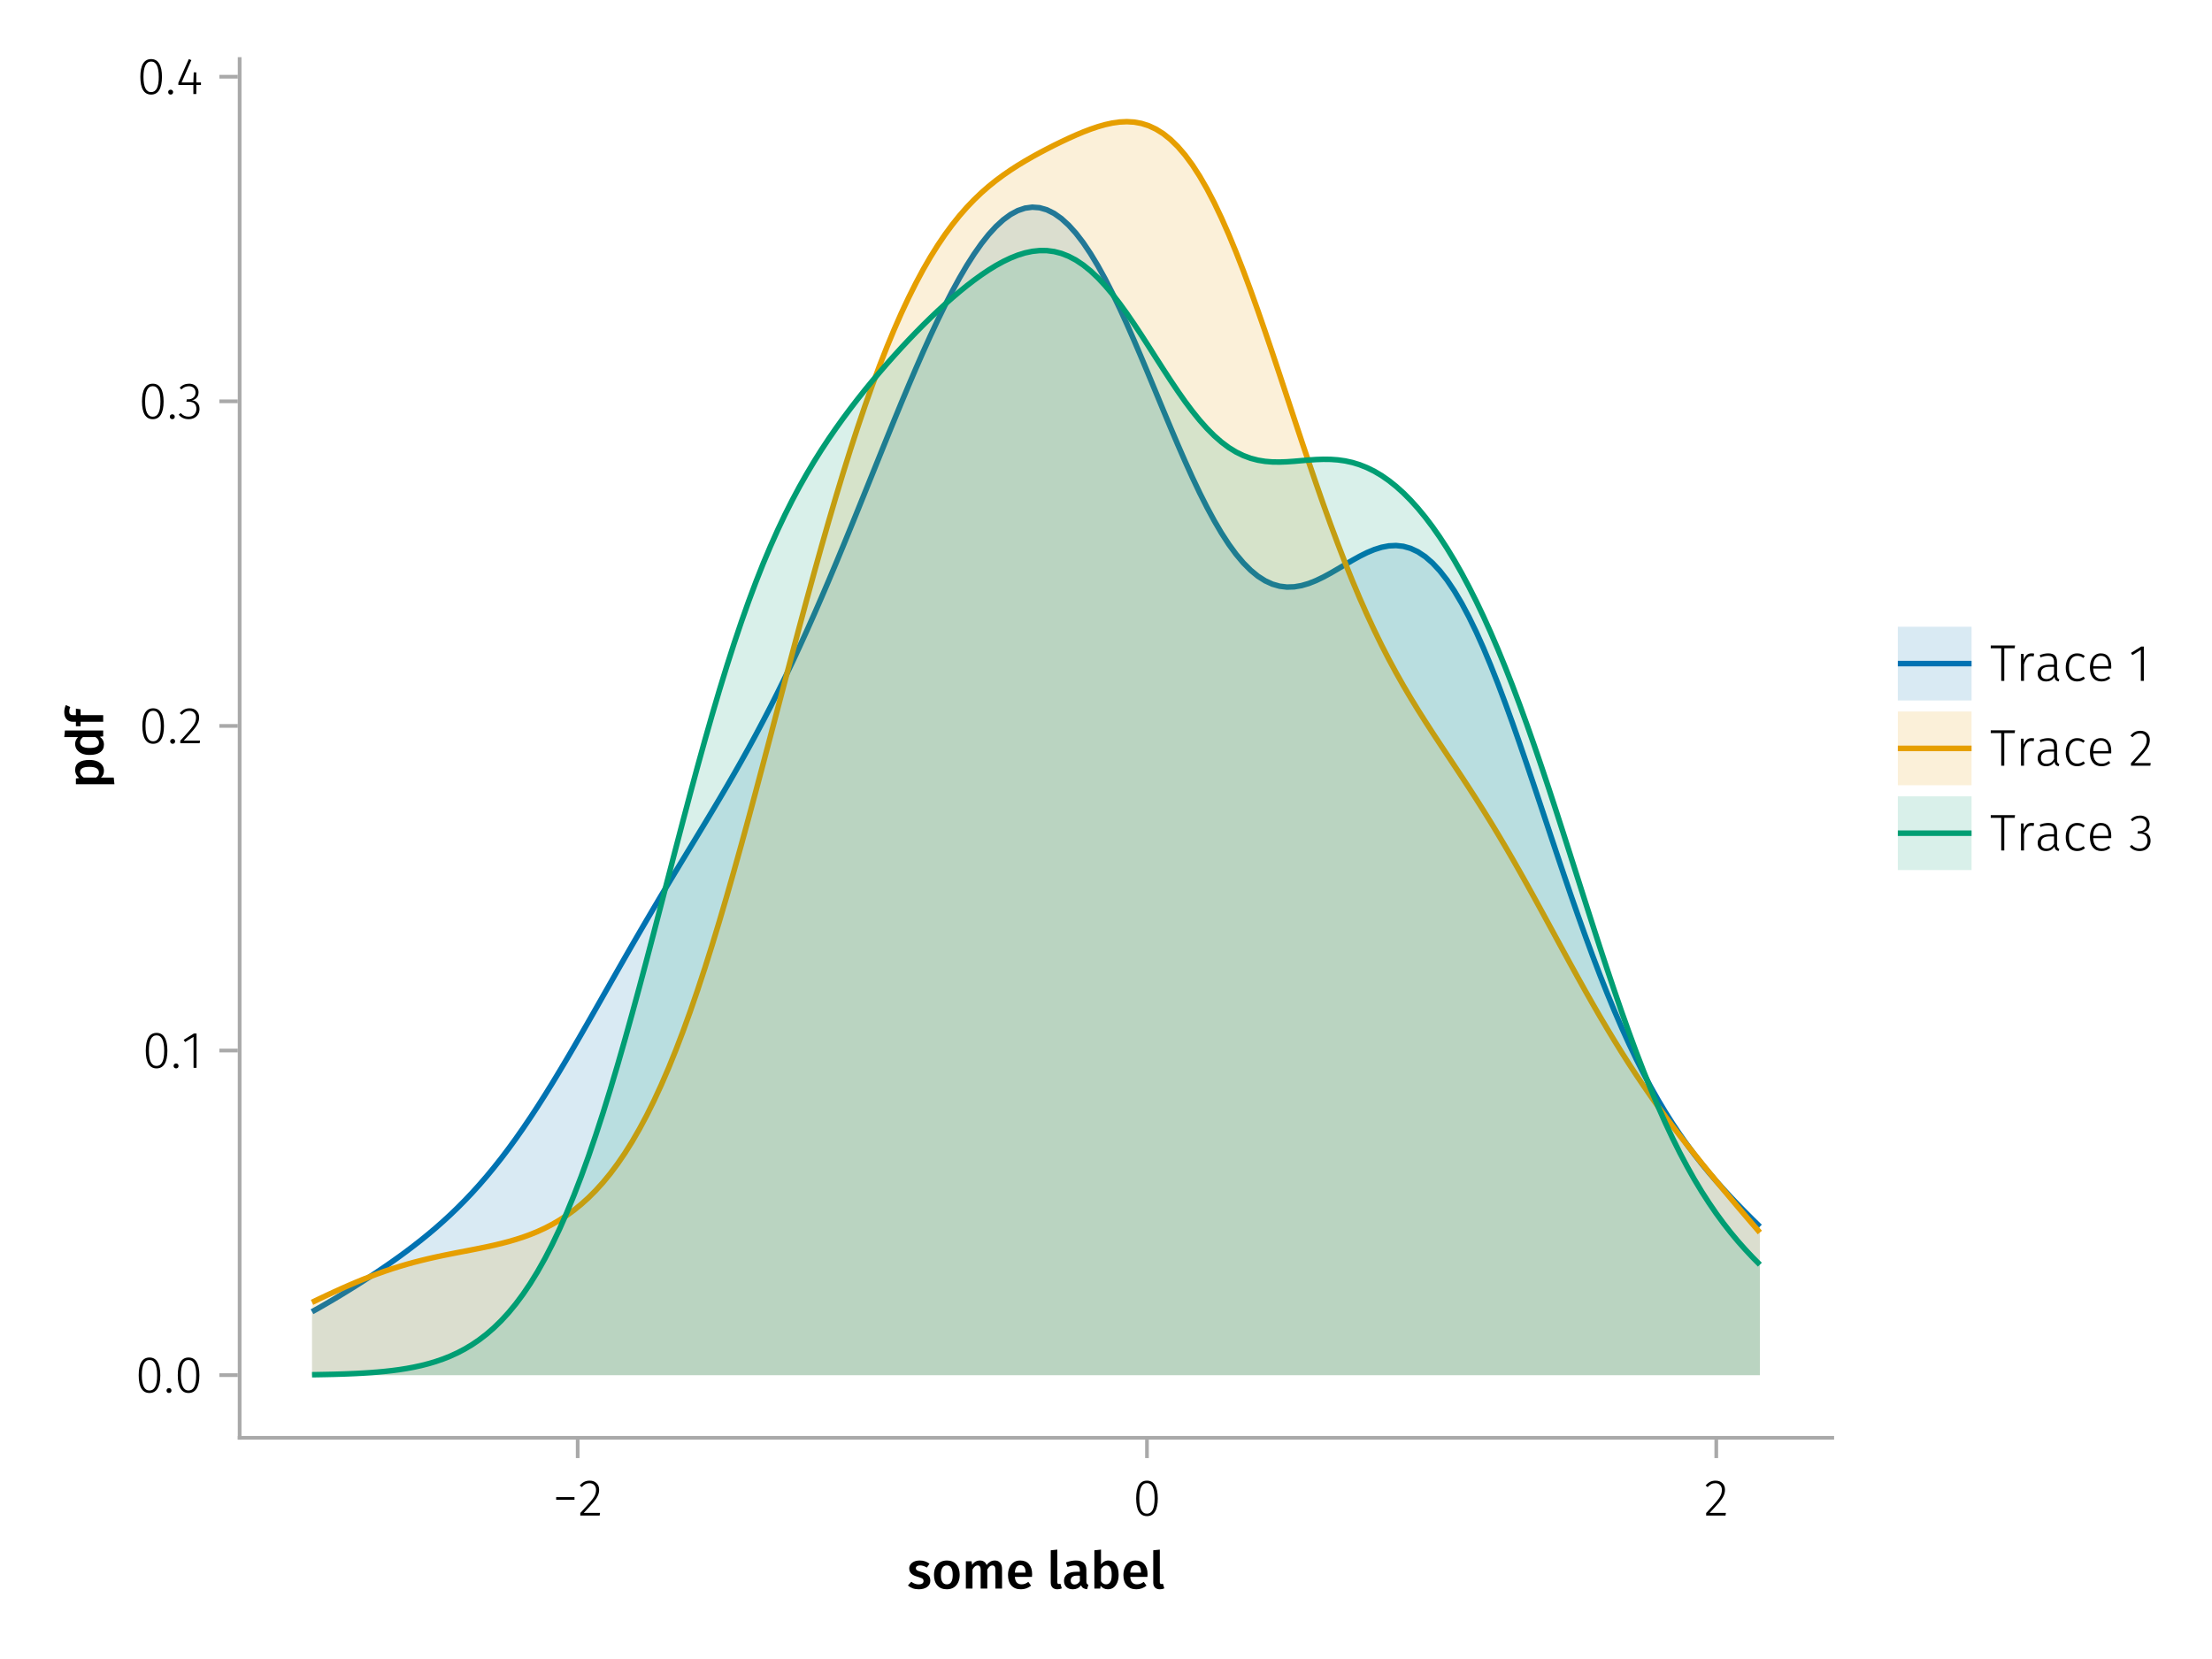 <?xml version="1.0" encoding="UTF-8"?>
<svg xmlns="http://www.w3.org/2000/svg" xmlns:xlink="http://www.w3.org/1999/xlink" width="600" height="450" viewBox="0 0 600 450">
<defs>
<g>
<g id="glyph-0-0-ade91444">
<path d="M 3.422 -7.609 C 4.41 -7.609 5.285 -7.316 6.047 -6.734 L 5.344 -5.688 C 4.707 -6.082 4.086 -6.281 3.484 -6.281 C 3.129 -6.281 2.852 -6.211 2.656 -6.078 C 2.457 -5.941 2.359 -5.766 2.359 -5.547 C 2.359 -5.379 2.398 -5.238 2.484 -5.125 C 2.578 -5.008 2.734 -4.898 2.953 -4.797 C 3.172 -4.703 3.492 -4.598 3.922 -4.484 C 4.723 -4.266 5.316 -3.977 5.703 -3.625 C 6.086 -3.27 6.281 -2.773 6.281 -2.141 C 6.281 -1.398 5.984 -0.82 5.391 -0.406 C 4.797 0 4.051 0.203 3.156 0.203 C 2.551 0.203 2 0.113 1.5 -0.062 C 1 -0.25 0.566 -0.508 0.203 -0.844 L 1.109 -1.844 C 1.754 -1.363 2.426 -1.125 3.125 -1.125 C 3.52 -1.125 3.836 -1.203 4.078 -1.359 C 4.316 -1.516 4.438 -1.734 4.438 -2.016 C 4.438 -2.234 4.391 -2.406 4.297 -2.531 C 4.211 -2.656 4.055 -2.766 3.828 -2.859 C 3.598 -2.961 3.242 -3.082 2.766 -3.219 C 2.004 -3.426 1.445 -3.711 1.094 -4.078 C 0.738 -4.453 0.562 -4.91 0.562 -5.453 C 0.562 -5.867 0.68 -6.238 0.922 -6.562 C 1.16 -6.895 1.492 -7.148 1.922 -7.328 C 2.359 -7.516 2.859 -7.609 3.422 -7.609 Z M 3.422 -7.609 "/>
</g>
<g id="glyph-0-1-ade91444">
<path d="M 4.109 -7.609 C 5.191 -7.609 6.039 -7.258 6.656 -6.562 C 7.27 -5.875 7.578 -4.922 7.578 -3.703 C 7.578 -2.93 7.438 -2.25 7.156 -1.656 C 6.875 -1.062 6.473 -0.602 5.953 -0.281 C 5.43 0.039 4.812 0.203 4.094 0.203 C 3 0.203 2.145 -0.141 1.531 -0.828 C 0.914 -1.523 0.609 -2.484 0.609 -3.703 C 0.609 -4.484 0.742 -5.164 1.016 -5.75 C 1.297 -6.344 1.703 -6.801 2.234 -7.125 C 2.766 -7.445 3.391 -7.609 4.109 -7.609 Z M 4.109 -6.266 C 3.023 -6.266 2.484 -5.41 2.484 -3.703 C 2.484 -2.828 2.617 -2.18 2.891 -1.766 C 3.16 -1.348 3.562 -1.141 4.094 -1.141 C 4.625 -1.141 5.02 -1.348 5.281 -1.766 C 5.551 -2.191 5.688 -2.836 5.688 -3.703 C 5.688 -4.578 5.551 -5.223 5.281 -5.641 C 5.02 -6.055 4.629 -6.266 4.109 -6.266 Z M 4.109 -6.266 "/>
</g>
<g id="glyph-0-2-ade91444">
<path d="M 6.547 -1.953 C 6.547 -1.672 6.586 -1.461 6.672 -1.328 C 6.766 -1.191 6.91 -1.086 7.109 -1.016 L 6.734 0.188 C 6.316 0.145 5.973 0.039 5.703 -0.125 C 5.441 -0.289 5.238 -0.547 5.094 -0.891 C 4.844 -0.523 4.523 -0.25 4.141 -0.062 C 3.766 0.113 3.348 0.203 2.891 0.203 C 2.148 0.203 1.562 -0.004 1.125 -0.422 C 0.695 -0.836 0.484 -1.391 0.484 -2.078 C 0.484 -2.879 0.773 -3.488 1.359 -3.906 C 1.941 -4.332 2.773 -4.547 3.859 -4.547 L 4.781 -4.547 L 4.781 -4.969 C 4.781 -5.445 4.672 -5.781 4.453 -5.969 C 4.234 -6.164 3.883 -6.266 3.406 -6.266 C 2.863 -6.266 2.207 -6.129 1.438 -5.859 L 1.016 -7.078 C 1.941 -7.43 2.836 -7.609 3.703 -7.609 C 5.598 -7.609 6.547 -6.758 6.547 -5.062 Z M 3.359 -1.094 C 3.961 -1.094 4.438 -1.395 4.781 -2 L 4.781 -3.5 L 4.047 -3.5 C 2.891 -3.5 2.312 -3.07 2.312 -2.219 C 2.312 -1.863 2.398 -1.586 2.578 -1.391 C 2.754 -1.191 3.016 -1.094 3.359 -1.094 Z M 3.359 -1.094 "/>
</g>
<g id="glyph-0-3-ade91444">
<path d="M 4.906 -7.609 C 5.77 -7.609 6.441 -7.266 6.922 -6.578 C 7.41 -5.898 7.656 -4.941 7.656 -3.703 C 7.656 -2.941 7.535 -2.266 7.297 -1.672 C 7.055 -1.078 6.719 -0.613 6.281 -0.281 C 5.844 0.039 5.328 0.203 4.734 0.203 C 4.328 0.203 3.957 0.117 3.625 -0.047 C 3.301 -0.211 3.016 -0.445 2.766 -0.75 L 2.656 0 L 1.078 0 L 1.078 -10.375 L 2.875 -10.562 L 2.875 -6.562 C 3.113 -6.895 3.406 -7.148 3.75 -7.328 C 4.102 -7.516 4.488 -7.609 4.906 -7.609 Z M 4.234 -1.141 C 4.723 -1.141 5.102 -1.344 5.375 -1.75 C 5.645 -2.164 5.781 -2.816 5.781 -3.703 C 5.781 -4.641 5.656 -5.301 5.406 -5.688 C 5.156 -6.07 4.801 -6.266 4.344 -6.266 C 3.77 -6.266 3.281 -5.93 2.875 -5.266 L 2.875 -1.984 C 3.031 -1.711 3.227 -1.504 3.469 -1.359 C 3.707 -1.211 3.961 -1.141 4.234 -1.141 Z M 4.234 -1.141 "/>
</g>
<g id="glyph-0-4-ade91444">
<path d="M 7.156 -3.875 C 7.156 -3.781 7.141 -3.539 7.109 -3.156 L 2.469 -3.156 C 2.52 -2.438 2.703 -1.922 3.016 -1.609 C 3.336 -1.297 3.758 -1.141 4.281 -1.141 C 4.613 -1.141 4.922 -1.191 5.203 -1.297 C 5.492 -1.41 5.801 -1.582 6.125 -1.812 L 6.875 -0.781 C 6.051 -0.125 5.133 0.203 4.125 0.203 C 3 0.203 2.129 -0.141 1.516 -0.828 C 0.91 -1.516 0.609 -2.457 0.609 -3.656 C 0.609 -4.406 0.738 -5.082 1 -5.688 C 1.258 -6.289 1.633 -6.758 2.125 -7.094 C 2.625 -7.438 3.211 -7.609 3.891 -7.609 C 4.93 -7.609 5.734 -7.281 6.297 -6.625 C 6.867 -5.969 7.156 -5.051 7.156 -3.875 Z M 5.375 -4.391 C 5.375 -5.691 4.895 -6.344 3.938 -6.344 C 3.5 -6.344 3.156 -6.18 2.906 -5.859 C 2.656 -5.535 2.508 -5.02 2.469 -4.312 L 5.375 -4.312 Z M 5.375 -4.391 "/>
</g>
<g id="glyph-1-0-ade91444">
<path d="M 8.938 -7.609 C 9.531 -7.609 10.004 -7.406 10.359 -7 C 10.711 -6.594 10.891 -6.047 10.891 -5.359 L 10.891 0 L 9.094 0 L 9.094 -5.078 C 9.094 -5.867 8.82 -6.266 8.281 -6.266 C 8 -6.266 7.75 -6.172 7.531 -5.984 C 7.32 -5.805 7.109 -5.531 6.891 -5.156 L 6.891 0 L 5.094 0 L 5.094 -5.078 C 5.094 -5.867 4.82 -6.266 4.281 -6.266 C 3.988 -6.266 3.734 -6.172 3.516 -5.984 C 3.305 -5.805 3.094 -5.531 2.875 -5.156 L 2.875 0 L 1.078 0 L 1.078 -7.406 L 2.625 -7.406 L 2.766 -6.438 C 3.328 -7.219 4.039 -7.609 4.906 -7.609 C 5.344 -7.609 5.719 -7.5 6.031 -7.281 C 6.344 -7.062 6.566 -6.758 6.703 -6.375 C 7.004 -6.77 7.332 -7.07 7.688 -7.281 C 8.051 -7.5 8.469 -7.609 8.938 -7.609 Z M 8.938 -7.609 "/>
</g>
<g id="glyph-1-1-ade91444">
<path d="M 7.156 -3.875 C 7.156 -3.781 7.141 -3.539 7.109 -3.156 L 2.469 -3.156 C 2.52 -2.438 2.703 -1.922 3.016 -1.609 C 3.336 -1.297 3.758 -1.141 4.281 -1.141 C 4.613 -1.141 4.922 -1.191 5.203 -1.297 C 5.492 -1.41 5.801 -1.582 6.125 -1.812 L 6.875 -0.781 C 6.051 -0.125 5.133 0.203 4.125 0.203 C 3 0.203 2.129 -0.141 1.516 -0.828 C 0.91 -1.516 0.609 -2.457 0.609 -3.656 C 0.609 -4.406 0.738 -5.082 1 -5.688 C 1.258 -6.289 1.633 -6.758 2.125 -7.094 C 2.625 -7.438 3.211 -7.609 3.891 -7.609 C 4.93 -7.609 5.734 -7.281 6.297 -6.625 C 6.867 -5.969 7.156 -5.051 7.156 -3.875 Z M 5.375 -4.391 C 5.375 -5.691 4.895 -6.344 3.938 -6.344 C 3.5 -6.344 3.156 -6.18 2.906 -5.859 C 2.656 -5.535 2.508 -5.02 2.469 -4.312 L 5.375 -4.312 Z M 5.375 -4.391 "/>
</g>
<g id="glyph-1-2-ade91444">
</g>
<g id="glyph-1-3-ade91444">
<path d="M 2.828 0.203 C 2.254 0.203 1.805 0.039 1.484 -0.281 C 1.172 -0.613 1.016 -1.082 1.016 -1.688 L 1.016 -10.375 L 2.797 -10.562 L 2.797 -1.75 C 2.797 -1.406 2.938 -1.234 3.219 -1.234 C 3.363 -1.234 3.504 -1.254 3.641 -1.297 L 4.016 -0.047 C 3.641 0.117 3.242 0.203 2.828 0.203 Z M 2.828 0.203 "/>
</g>
<g id="glyph-2-0-ade91444">
<path d="M 0.969 -4.281 L 0.969 -5 L 5.938 -5 L 5.938 -4.281 Z M 0.969 -4.281 "/>
</g>
<g id="glyph-2-1-ade91444">
<path d="M 3.156 -9.469 C 3.938 -9.469 4.555 -9.238 5.016 -8.781 C 5.484 -8.32 5.719 -7.734 5.719 -7.016 C 5.719 -6.41 5.586 -5.844 5.328 -5.312 C 5.078 -4.781 4.68 -4.195 4.141 -3.562 C 3.609 -2.926 2.742 -1.977 1.547 -0.719 L 5.969 -0.719 L 5.859 0 L 0.609 0 L 0.609 -0.688 C 1.879 -2.051 2.789 -3.062 3.344 -3.719 C 3.906 -4.375 4.301 -4.941 4.531 -5.422 C 4.758 -5.898 4.875 -6.414 4.875 -6.969 C 4.875 -7.52 4.711 -7.957 4.391 -8.281 C 4.066 -8.613 3.641 -8.781 3.109 -8.781 C 2.68 -8.781 2.301 -8.691 1.969 -8.516 C 1.633 -8.336 1.316 -8.07 1.016 -7.719 L 0.469 -8.141 C 0.832 -8.586 1.234 -8.922 1.672 -9.141 C 2.109 -9.359 2.602 -9.469 3.156 -9.469 Z M 3.156 -9.469 "/>
</g>
<g id="glyph-2-2-ade91444">
<path d="M 3.844 -9.469 C 4.812 -9.469 5.539 -9.055 6.031 -8.234 C 6.531 -7.422 6.781 -6.223 6.781 -4.641 C 6.781 -3.078 6.531 -1.883 6.031 -1.062 C 5.531 -0.25 4.801 0.156 3.844 0.156 C 2.883 0.156 2.156 -0.25 1.656 -1.062 C 1.164 -1.883 0.922 -3.082 0.922 -4.656 C 0.922 -6.238 1.164 -7.438 1.656 -8.25 C 2.156 -9.062 2.883 -9.469 3.844 -9.469 Z M 3.844 -8.797 C 2.457 -8.797 1.766 -7.414 1.766 -4.656 C 1.766 -1.895 2.457 -0.516 3.844 -0.516 C 4.531 -0.516 5.047 -0.848 5.391 -1.516 C 5.742 -2.191 5.922 -3.234 5.922 -4.641 C 5.922 -6.055 5.742 -7.102 5.391 -7.781 C 5.047 -8.457 4.531 -8.797 3.844 -8.797 Z M 3.844 -8.797 "/>
</g>
<g id="glyph-3-0-ade91444">
<path d="M 3.844 -9.469 C 4.812 -9.469 5.539 -9.055 6.031 -8.234 C 6.531 -7.422 6.781 -6.223 6.781 -4.641 C 6.781 -3.078 6.531 -1.883 6.031 -1.062 C 5.531 -0.25 4.801 0.156 3.844 0.156 C 2.883 0.156 2.156 -0.25 1.656 -1.062 C 1.164 -1.883 0.922 -3.082 0.922 -4.656 C 0.922 -6.238 1.164 -7.438 1.656 -8.25 C 2.156 -9.062 2.883 -9.469 3.844 -9.469 Z M 3.844 -8.797 C 2.457 -8.797 1.766 -7.414 1.766 -4.656 C 1.766 -1.895 2.457 -0.516 3.844 -0.516 C 4.531 -0.516 5.047 -0.848 5.391 -1.516 C 5.742 -2.191 5.922 -3.234 5.922 -4.641 C 5.922 -6.055 5.742 -7.102 5.391 -7.781 C 5.047 -8.457 4.531 -8.797 3.844 -8.797 Z M 3.844 -8.797 "/>
</g>
<g id="glyph-4-0-ade91444">
<path d="M 3.156 -9.469 C 3.938 -9.469 4.555 -9.238 5.016 -8.781 C 5.484 -8.32 5.719 -7.734 5.719 -7.016 C 5.719 -6.41 5.586 -5.844 5.328 -5.312 C 5.078 -4.781 4.68 -4.195 4.141 -3.562 C 3.609 -2.926 2.742 -1.977 1.547 -0.719 L 5.969 -0.719 L 5.859 0 L 0.609 0 L 0.609 -0.688 C 1.879 -2.051 2.789 -3.062 3.344 -3.719 C 3.906 -4.375 4.301 -4.941 4.531 -5.422 C 4.758 -5.898 4.875 -6.414 4.875 -6.969 C 4.875 -7.52 4.711 -7.957 4.391 -8.281 C 4.066 -8.613 3.641 -8.781 3.109 -8.781 C 2.68 -8.781 2.301 -8.691 1.969 -8.516 C 1.633 -8.336 1.316 -8.07 1.016 -7.719 L 0.469 -8.141 C 0.832 -8.586 1.234 -8.922 1.672 -9.141 C 2.109 -9.359 2.602 -9.469 3.156 -9.469 Z M 3.156 -9.469 "/>
</g>
<g id="glyph-5-0-ade91444">
<path d="M -7.609 -4.906 C -7.609 -5.844 -7.27 -6.535 -6.594 -6.984 C -5.914 -7.43 -4.957 -7.656 -3.719 -7.656 C -2.957 -7.656 -2.281 -7.539 -1.688 -7.312 C -1.094 -7.082 -0.629 -6.742 -0.297 -6.297 C 0.035 -5.859 0.203 -5.336 0.203 -4.734 C 0.203 -3.953 -0.066 -3.332 -0.609 -2.875 L 2.859 -2.875 L 3.047 -1.078 L -7.406 -1.078 L -7.406 -2.641 L -6.5 -2.75 C -6.875 -3.031 -7.148 -3.359 -7.328 -3.734 C -7.516 -4.109 -7.609 -4.5 -7.609 -4.906 Z M -1.156 -4.234 C -1.156 -5.266 -2.004 -5.781 -3.703 -5.781 C -4.609 -5.781 -5.258 -5.66 -5.656 -5.422 C -6.062 -5.191 -6.266 -4.844 -6.266 -4.375 C -6.266 -4.082 -6.172 -3.805 -5.984 -3.547 C -5.805 -3.285 -5.566 -3.062 -5.266 -2.875 L -1.938 -2.875 C -1.414 -3.219 -1.156 -3.672 -1.156 -4.234 Z M -1.156 -4.234 "/>
</g>
<g id="glyph-6-0-ade91444">
<path d="M -10.375 -7.312 L 0 -7.312 L 0 -5.719 L -0.938 -5.594 C -0.582 -5.363 -0.301 -5.066 -0.094 -4.703 C 0.102 -4.348 0.203 -3.941 0.203 -3.484 C 0.203 -2.578 -0.145 -1.879 -0.844 -1.391 C -1.539 -0.91 -2.492 -0.672 -3.703 -0.672 C -4.453 -0.672 -5.125 -0.789 -5.719 -1.031 C -6.312 -1.281 -6.773 -1.629 -7.109 -2.078 C -7.441 -2.535 -7.609 -3.062 -7.609 -3.656 C -7.609 -4.363 -7.344 -4.984 -6.812 -5.516 L -10.562 -5.516 Z M -1.141 -3.984 C -1.141 -4.305 -1.219 -4.586 -1.375 -4.828 C -1.531 -5.066 -1.77 -5.297 -2.094 -5.516 L -5.484 -5.516 C -5.742 -5.297 -5.938 -5.078 -6.062 -4.859 C -6.195 -4.641 -6.266 -4.391 -6.266 -4.109 C -6.266 -3.629 -6.051 -3.25 -5.625 -2.969 C -5.207 -2.695 -4.566 -2.562 -3.703 -2.562 C -2.797 -2.562 -2.141 -2.68 -1.734 -2.922 C -1.336 -3.172 -1.141 -3.523 -1.141 -3.984 Z M -1.141 -3.984 "/>
</g>
<g id="glyph-6-1-ade91444">
<path d="M -9.219 -4.078 C -9.219 -3.723 -9.133 -3.469 -8.969 -3.312 C -8.801 -3.156 -8.539 -3.078 -8.188 -3.078 L -7.406 -3.078 L -7.406 -4.859 L -6.125 -4.656 L -6.125 -3.078 L 0 -3.078 L 0 -1.281 L -6.125 -1.281 L -6.125 -0.078 L -7.406 -0.078 L -7.406 -1.281 L -8.219 -1.281 C -8.914 -1.281 -9.477 -1.504 -9.906 -1.953 C -10.344 -2.41 -10.562 -3.055 -10.562 -3.891 C -10.562 -4.547 -10.422 -5.188 -10.141 -5.812 L -8.938 -5.297 C -9.125 -4.891 -9.219 -4.484 -9.219 -4.078 Z M -9.219 -4.078 "/>
</g>
<g id="glyph-7-0-ade91444">
<path d="M 1.438 -1.172 C 1.633 -1.172 1.797 -1.109 1.922 -0.984 C 2.047 -0.859 2.109 -0.703 2.109 -0.516 C 2.109 -0.316 2.047 -0.156 1.922 -0.031 C 1.797 0.094 1.633 0.156 1.438 0.156 C 1.25 0.156 1.086 0.094 0.953 -0.031 C 0.828 -0.164 0.766 -0.328 0.766 -0.516 C 0.766 -0.703 0.828 -0.859 0.953 -0.984 C 1.086 -1.109 1.25 -1.172 1.438 -1.172 Z M 1.438 -1.172 "/>
</g>
<g id="glyph-8-0-ade91444">
<path d="M 3.844 -9.469 C 4.812 -9.469 5.539 -9.055 6.031 -8.234 C 6.531 -7.422 6.781 -6.223 6.781 -4.641 C 6.781 -3.078 6.531 -1.883 6.031 -1.062 C 5.531 -0.25 4.801 0.156 3.844 0.156 C 2.883 0.156 2.156 -0.25 1.656 -1.062 C 1.164 -1.883 0.922 -3.082 0.922 -4.656 C 0.922 -6.238 1.164 -7.438 1.656 -8.25 C 2.156 -9.062 2.883 -9.469 3.844 -9.469 Z M 3.844 -8.797 C 2.457 -8.797 1.766 -7.414 1.766 -4.656 C 1.766 -1.895 2.457 -0.516 3.844 -0.516 C 4.531 -0.516 5.047 -0.848 5.391 -1.516 C 5.742 -2.191 5.922 -3.234 5.922 -4.641 C 5.922 -6.055 5.742 -7.102 5.391 -7.781 C 5.047 -8.457 4.531 -8.797 3.844 -8.797 Z M 3.844 -8.797 "/>
</g>
<g id="glyph-9-0-ade91444">
<path d="M 3.844 -9.469 C 4.812 -9.469 5.539 -9.055 6.031 -8.234 C 6.531 -7.422 6.781 -6.223 6.781 -4.641 C 6.781 -3.078 6.531 -1.883 6.031 -1.062 C 5.531 -0.25 4.801 0.156 3.844 0.156 C 2.883 0.156 2.156 -0.25 1.656 -1.062 C 1.164 -1.883 0.922 -3.082 0.922 -4.656 C 0.922 -6.238 1.164 -7.438 1.656 -8.25 C 2.156 -9.062 2.883 -9.469 3.844 -9.469 Z M 3.844 -8.797 C 2.457 -8.797 1.766 -7.414 1.766 -4.656 C 1.766 -1.895 2.457 -0.516 3.844 -0.516 C 4.531 -0.516 5.047 -0.848 5.391 -1.516 C 5.742 -2.191 5.922 -3.234 5.922 -4.641 C 5.922 -6.055 5.742 -7.102 5.391 -7.781 C 5.047 -8.457 4.531 -8.797 3.844 -8.797 Z M 3.844 -8.797 "/>
</g>
<g id="glyph-9-1-ade91444">
<path d="M 4.094 -9.312 L 4.094 0 L 3.281 0 L 3.281 -8.406 L 0.984 -6.984 L 0.609 -7.594 L 3.391 -9.312 Z M 4.094 -9.312 "/>
</g>
<g id="glyph-10-0-ade91444">
<path d="M 1.438 -1.172 C 1.633 -1.172 1.797 -1.109 1.922 -0.984 C 2.047 -0.859 2.109 -0.703 2.109 -0.516 C 2.109 -0.316 2.047 -0.156 1.922 -0.031 C 1.797 0.094 1.633 0.156 1.438 0.156 C 1.25 0.156 1.086 0.094 0.953 -0.031 C 0.828 -0.164 0.766 -0.328 0.766 -0.516 C 0.766 -0.703 0.828 -0.859 0.953 -0.984 C 1.086 -1.109 1.25 -1.172 1.438 -1.172 Z M 1.438 -1.172 "/>
</g>
<g id="glyph-11-0-ade91444">
<path d="M 3.844 -9.469 C 4.812 -9.469 5.539 -9.055 6.031 -8.234 C 6.531 -7.422 6.781 -6.223 6.781 -4.641 C 6.781 -3.078 6.531 -1.883 6.031 -1.062 C 5.531 -0.25 4.801 0.156 3.844 0.156 C 2.883 0.156 2.156 -0.25 1.656 -1.062 C 1.164 -1.883 0.922 -3.082 0.922 -4.656 C 0.922 -6.238 1.164 -7.438 1.656 -8.25 C 2.156 -9.062 2.883 -9.469 3.844 -9.469 Z M 3.844 -8.797 C 2.457 -8.797 1.766 -7.414 1.766 -4.656 C 1.766 -1.895 2.457 -0.516 3.844 -0.516 C 4.531 -0.516 5.047 -0.848 5.391 -1.516 C 5.742 -2.191 5.922 -3.234 5.922 -4.641 C 5.922 -6.055 5.742 -7.102 5.391 -7.781 C 5.047 -8.457 4.531 -8.797 3.844 -8.797 Z M 3.844 -8.797 "/>
</g>
<g id="glyph-11-1-ade91444">
<path d="M 1.438 -1.172 C 1.633 -1.172 1.797 -1.109 1.922 -0.984 C 2.047 -0.859 2.109 -0.703 2.109 -0.516 C 2.109 -0.316 2.047 -0.156 1.922 -0.031 C 1.797 0.094 1.633 0.156 1.438 0.156 C 1.25 0.156 1.086 0.094 0.953 -0.031 C 0.828 -0.164 0.766 -0.328 0.766 -0.516 C 0.766 -0.703 0.828 -0.859 0.953 -0.984 C 1.086 -1.109 1.25 -1.172 1.438 -1.172 Z M 1.438 -1.172 "/>
</g>
<g id="glyph-11-2-ade91444">
<path d="M 3.156 -9.469 C 3.938 -9.469 4.555 -9.238 5.016 -8.781 C 5.484 -8.32 5.719 -7.734 5.719 -7.016 C 5.719 -6.41 5.586 -5.844 5.328 -5.312 C 5.078 -4.781 4.68 -4.195 4.141 -3.562 C 3.609 -2.926 2.742 -1.977 1.547 -0.719 L 5.969 -0.719 L 5.859 0 L 0.609 0 L 0.609 -0.688 C 1.879 -2.051 2.789 -3.062 3.344 -3.719 C 3.906 -4.375 4.301 -4.941 4.531 -5.422 C 4.758 -5.898 4.875 -6.414 4.875 -6.969 C 4.875 -7.52 4.711 -7.957 4.391 -8.281 C 4.066 -8.613 3.641 -8.781 3.109 -8.781 C 2.68 -8.781 2.301 -8.691 1.969 -8.516 C 1.633 -8.336 1.316 -8.07 1.016 -7.719 L 0.469 -8.141 C 0.832 -8.586 1.234 -8.922 1.672 -9.141 C 2.109 -9.359 2.602 -9.469 3.156 -9.469 Z M 3.156 -9.469 "/>
</g>
<g id="glyph-12-0-ade91444">
<path d="M 3.844 -9.469 C 4.812 -9.469 5.539 -9.055 6.031 -8.234 C 6.531 -7.422 6.781 -6.223 6.781 -4.641 C 6.781 -3.078 6.531 -1.883 6.031 -1.062 C 5.531 -0.25 4.801 0.156 3.844 0.156 C 2.883 0.156 2.156 -0.25 1.656 -1.062 C 1.164 -1.883 0.922 -3.082 0.922 -4.656 C 0.922 -6.238 1.164 -7.438 1.656 -8.25 C 2.156 -9.062 2.883 -9.469 3.844 -9.469 Z M 3.844 -8.797 C 2.457 -8.797 1.766 -7.414 1.766 -4.656 C 1.766 -1.895 2.457 -0.516 3.844 -0.516 C 4.531 -0.516 5.047 -0.848 5.391 -1.516 C 5.742 -2.191 5.922 -3.234 5.922 -4.641 C 5.922 -6.055 5.742 -7.102 5.391 -7.781 C 5.047 -8.457 4.531 -8.797 3.844 -8.797 Z M 3.844 -8.797 "/>
</g>
<g id="glyph-13-0-ade91444">
<path d="M 1.438 -1.172 C 1.633 -1.172 1.797 -1.109 1.922 -0.984 C 2.047 -0.859 2.109 -0.703 2.109 -0.516 C 2.109 -0.316 2.047 -0.156 1.922 -0.031 C 1.797 0.094 1.633 0.156 1.438 0.156 C 1.25 0.156 1.086 0.094 0.953 -0.031 C 0.828 -0.164 0.766 -0.328 0.766 -0.516 C 0.766 -0.703 0.828 -0.859 0.953 -0.984 C 1.086 -1.109 1.25 -1.172 1.438 -1.172 Z M 1.438 -1.172 "/>
</g>
<g id="glyph-14-0-ade91444">
<path d="M 3.094 -9.469 C 3.613 -9.469 4.066 -9.363 4.453 -9.156 C 4.848 -8.945 5.145 -8.664 5.344 -8.312 C 5.551 -7.969 5.656 -7.578 5.656 -7.141 C 5.656 -6.535 5.484 -6.039 5.141 -5.656 C 4.805 -5.281 4.367 -5.047 3.828 -4.953 C 4.43 -4.922 4.93 -4.703 5.328 -4.297 C 5.723 -3.898 5.922 -3.344 5.922 -2.625 C 5.922 -2.082 5.797 -1.602 5.547 -1.188 C 5.305 -0.77 4.961 -0.441 4.516 -0.203 C 4.066 0.035 3.547 0.156 2.953 0.156 C 1.867 0.156 0.977 -0.242 0.281 -1.047 L 0.797 -1.516 C 1.117 -1.172 1.445 -0.922 1.781 -0.766 C 2.125 -0.609 2.504 -0.531 2.922 -0.531 C 3.598 -0.531 4.125 -0.723 4.5 -1.109 C 4.883 -1.492 5.078 -2 5.078 -2.625 C 5.078 -3.926 4.379 -4.578 2.984 -4.578 L 2.359 -4.578 L 2.484 -5.234 L 2.922 -5.234 C 3.453 -5.234 3.906 -5.395 4.281 -5.719 C 4.656 -6.039 4.844 -6.5 4.844 -7.094 C 4.844 -7.613 4.676 -8.023 4.344 -8.328 C 4.02 -8.629 3.586 -8.781 3.047 -8.781 C 2.66 -8.781 2.301 -8.711 1.969 -8.578 C 1.645 -8.441 1.316 -8.219 0.984 -7.906 L 0.547 -8.406 C 0.922 -8.77 1.312 -9.035 1.719 -9.203 C 2.133 -9.379 2.594 -9.469 3.094 -9.469 Z M 3.094 -9.469 "/>
</g>
<g id="glyph-15-0-ade91444">
<path d="M 3.844 -9.469 C 4.812 -9.469 5.539 -9.055 6.031 -8.234 C 6.531 -7.422 6.781 -6.223 6.781 -4.641 C 6.781 -3.078 6.531 -1.883 6.031 -1.062 C 5.531 -0.25 4.801 0.156 3.844 0.156 C 2.883 0.156 2.156 -0.25 1.656 -1.062 C 1.164 -1.883 0.922 -3.082 0.922 -4.656 C 0.922 -6.238 1.164 -7.438 1.656 -8.25 C 2.156 -9.062 2.883 -9.469 3.844 -9.469 Z M 3.844 -8.797 C 2.457 -8.797 1.766 -7.414 1.766 -4.656 C 1.766 -1.895 2.457 -0.516 3.844 -0.516 C 4.531 -0.516 5.047 -0.848 5.391 -1.516 C 5.742 -2.191 5.922 -3.234 5.922 -4.641 C 5.922 -6.055 5.742 -7.102 5.391 -7.781 C 5.047 -8.457 4.531 -8.797 3.844 -8.797 Z M 3.844 -8.797 "/>
</g>
<g id="glyph-16-0-ade91444">
<path d="M 1.438 -1.172 C 1.633 -1.172 1.797 -1.109 1.922 -0.984 C 2.047 -0.859 2.109 -0.703 2.109 -0.516 C 2.109 -0.316 2.047 -0.156 1.922 -0.031 C 1.797 0.094 1.633 0.156 1.438 0.156 C 1.25 0.156 1.086 0.094 0.953 -0.031 C 0.828 -0.164 0.766 -0.328 0.766 -0.516 C 0.766 -0.703 0.828 -0.859 0.953 -0.984 C 1.086 -1.109 1.25 -1.172 1.438 -1.172 Z M 1.438 -1.172 "/>
</g>
<g id="glyph-17-0-ade91444">
<path d="M 6.766 -3.125 L 6.766 -2.453 L 5.5 -2.453 L 5.5 0 L 4.703 0 L 4.703 -2.453 L 0.625 -2.453 L 0.625 -3.047 L 3.469 -9.469 L 4.156 -9.188 L 1.5 -3.125 L 4.703 -3.125 L 4.797 -5.859 L 5.5 -5.859 L 5.5 -3.125 Z M 6.766 -3.125 "/>
</g>
<g id="glyph-18-0-ade91444">
<path d="M 6.797 -9.594 L 6.688 -8.844 L 3.875 -8.844 L 3.875 0 L 3.047 0 L 3.047 -8.844 L 0.203 -8.844 L 0.203 -9.594 Z M 6.797 -9.594 "/>
</g>
<g id="glyph-19-0-ade91444">
<path d="M 4.328 -7.469 C 4.617 -7.469 4.859 -7.441 5.047 -7.391 L 4.906 -6.625 C 4.695 -6.676 4.477 -6.703 4.25 -6.703 C 3.758 -6.703 3.363 -6.52 3.062 -6.156 C 2.758 -5.801 2.504 -5.242 2.297 -4.484 L 2.297 0 L 1.484 0 L 1.484 -7.328 L 2.188 -7.328 L 2.25 -5.688 C 2.445 -6.289 2.711 -6.738 3.047 -7.031 C 3.391 -7.32 3.816 -7.469 4.328 -7.469 Z M 4.328 -7.469 "/>
</g>
<g id="glyph-20-0-ade91444">
<path d="M 6.031 -1.625 C 6.031 -1.238 6.078 -0.961 6.172 -0.797 C 6.273 -0.629 6.438 -0.504 6.656 -0.422 L 6.469 0.156 C 6.133 0.094 5.875 -0.031 5.688 -0.219 C 5.508 -0.406 5.391 -0.691 5.328 -1.078 C 4.828 -0.254 4.066 0.156 3.047 0.156 C 2.348 0.156 1.797 -0.039 1.391 -0.438 C 0.984 -0.832 0.781 -1.363 0.781 -2.031 C 0.781 -2.781 1.047 -3.359 1.578 -3.766 C 2.117 -4.18 2.867 -4.391 3.828 -4.391 L 5.219 -4.391 L 5.219 -5.109 C 5.219 -5.691 5.086 -6.117 4.828 -6.391 C 4.566 -6.66 4.133 -6.797 3.531 -6.797 C 2.969 -6.797 2.305 -6.656 1.547 -6.375 L 1.328 -6.984 C 2.148 -7.305 2.922 -7.469 3.641 -7.469 C 5.234 -7.469 6.031 -6.695 6.031 -5.156 Z M 3.188 -0.5 C 4.07 -0.5 4.75 -0.93 5.219 -1.797 L 5.219 -3.812 L 3.953 -3.812 C 3.203 -3.812 2.629 -3.664 2.234 -3.375 C 1.848 -3.082 1.656 -2.648 1.656 -2.078 C 1.656 -1.566 1.789 -1.176 2.062 -0.906 C 2.332 -0.633 2.707 -0.5 3.188 -0.5 Z M 3.188 -0.5 "/>
</g>
<g id="glyph-20-1-ade91444">
<path d="M 3.984 -7.469 C 4.41 -7.469 4.785 -7.41 5.109 -7.297 C 5.43 -7.18 5.75 -6.992 6.062 -6.734 L 5.656 -6.203 C 5.414 -6.398 5.164 -6.547 4.906 -6.641 C 4.645 -6.734 4.352 -6.781 4.031 -6.781 C 3.344 -6.781 2.789 -6.508 2.375 -5.969 C 1.969 -5.438 1.766 -4.656 1.766 -3.625 C 1.766 -2.602 1.969 -1.836 2.375 -1.328 C 2.781 -0.816 3.328 -0.562 4.016 -0.562 C 4.348 -0.562 4.645 -0.613 4.906 -0.719 C 5.176 -0.82 5.445 -0.973 5.719 -1.172 L 6.109 -0.625 C 5.492 -0.102 4.789 0.156 4 0.156 C 3.375 0.156 2.828 0.008 2.359 -0.281 C 1.898 -0.582 1.539 -1.016 1.281 -1.578 C 1.02 -2.148 0.891 -2.828 0.891 -3.609 C 0.891 -4.391 1.02 -5.07 1.281 -5.656 C 1.539 -6.238 1.898 -6.688 2.359 -7 C 2.828 -7.312 3.367 -7.469 3.984 -7.469 Z M 3.984 -7.469 "/>
</g>
<g id="glyph-20-2-ade91444">
<path d="M 6.672 -3.938 C 6.672 -3.727 6.664 -3.531 6.656 -3.344 L 1.766 -3.344 C 1.805 -2.395 2.031 -1.688 2.438 -1.219 C 2.844 -0.758 3.379 -0.531 4.047 -0.531 C 4.43 -0.531 4.77 -0.586 5.062 -0.703 C 5.352 -0.816 5.672 -1.004 6.016 -1.266 L 6.391 -0.734 C 6.035 -0.441 5.664 -0.219 5.281 -0.062 C 4.895 0.082 4.469 0.156 4 0.156 C 3.031 0.156 2.27 -0.172 1.719 -0.828 C 1.164 -1.492 0.891 -2.414 0.891 -3.594 C 0.891 -4.375 1.008 -5.055 1.25 -5.641 C 1.488 -6.223 1.828 -6.672 2.266 -6.984 C 2.711 -7.305 3.234 -7.469 3.828 -7.469 C 4.754 -7.469 5.457 -7.156 5.938 -6.531 C 6.426 -5.906 6.672 -5.039 6.672 -3.938 Z M 5.875 -4.188 C 5.875 -5.008 5.703 -5.648 5.359 -6.109 C 5.023 -6.566 4.52 -6.797 3.844 -6.797 C 3.238 -6.797 2.75 -6.562 2.375 -6.094 C 2 -5.633 1.797 -4.926 1.766 -3.969 L 5.875 -3.969 Z M 5.875 -4.188 "/>
</g>
<g id="glyph-20-3-ade91444">
</g>
<g id="glyph-20-4-ade91444">
<path d="M 4.094 -9.312 L 4.094 0 L 3.281 0 L 3.281 -8.406 L 0.984 -6.984 L 0.609 -7.594 L 3.391 -9.312 Z M 4.094 -9.312 "/>
</g>
<g id="glyph-21-0-ade91444">
<path d="M 6.797 -9.594 L 6.688 -8.844 L 3.875 -8.844 L 3.875 0 L 3.047 0 L 3.047 -8.844 L 0.203 -8.844 L 0.203 -9.594 Z M 6.797 -9.594 "/>
</g>
<g id="glyph-21-1-ade91444">
<path d="M 4.328 -7.469 C 4.617 -7.469 4.859 -7.441 5.047 -7.391 L 4.906 -6.625 C 4.695 -6.676 4.477 -6.703 4.25 -6.703 C 3.758 -6.703 3.363 -6.52 3.062 -6.156 C 2.758 -5.801 2.504 -5.242 2.297 -4.484 L 2.297 0 L 1.484 0 L 1.484 -7.328 L 2.188 -7.328 L 2.25 -5.688 C 2.445 -6.289 2.711 -6.738 3.047 -7.031 C 3.391 -7.32 3.816 -7.469 4.328 -7.469 Z M 4.328 -7.469 "/>
</g>
<g id="glyph-21-2-ade91444">
<path d="M 3.984 -7.469 C 4.41 -7.469 4.785 -7.41 5.109 -7.297 C 5.43 -7.18 5.75 -6.992 6.062 -6.734 L 5.656 -6.203 C 5.414 -6.398 5.164 -6.547 4.906 -6.641 C 4.645 -6.734 4.352 -6.781 4.031 -6.781 C 3.344 -6.781 2.789 -6.508 2.375 -5.969 C 1.969 -5.438 1.766 -4.656 1.766 -3.625 C 1.766 -2.602 1.969 -1.836 2.375 -1.328 C 2.781 -0.816 3.328 -0.562 4.016 -0.562 C 4.348 -0.562 4.645 -0.613 4.906 -0.719 C 5.176 -0.82 5.445 -0.973 5.719 -1.172 L 6.109 -0.625 C 5.492 -0.102 4.789 0.156 4 0.156 C 3.375 0.156 2.828 0.008 2.359 -0.281 C 1.898 -0.582 1.539 -1.016 1.281 -1.578 C 1.02 -2.148 0.891 -2.828 0.891 -3.609 C 0.891 -4.391 1.02 -5.07 1.281 -5.656 C 1.539 -6.238 1.898 -6.688 2.359 -7 C 2.828 -7.312 3.367 -7.469 3.984 -7.469 Z M 3.984 -7.469 "/>
</g>
<g id="glyph-21-3-ade91444">
<path d="M 6.672 -3.938 C 6.672 -3.727 6.664 -3.531 6.656 -3.344 L 1.766 -3.344 C 1.805 -2.395 2.031 -1.688 2.438 -1.219 C 2.844 -0.758 3.379 -0.531 4.047 -0.531 C 4.43 -0.531 4.77 -0.586 5.062 -0.703 C 5.352 -0.816 5.672 -1.004 6.016 -1.266 L 6.391 -0.734 C 6.035 -0.441 5.664 -0.219 5.281 -0.062 C 4.895 0.082 4.469 0.156 4 0.156 C 3.031 0.156 2.27 -0.172 1.719 -0.828 C 1.164 -1.492 0.891 -2.414 0.891 -3.594 C 0.891 -4.375 1.008 -5.055 1.25 -5.641 C 1.488 -6.223 1.828 -6.672 2.266 -6.984 C 2.711 -7.305 3.234 -7.469 3.828 -7.469 C 4.754 -7.469 5.457 -7.156 5.938 -6.531 C 6.426 -5.906 6.672 -5.039 6.672 -3.938 Z M 5.875 -4.188 C 5.875 -5.008 5.703 -5.648 5.359 -6.109 C 5.023 -6.566 4.52 -6.797 3.844 -6.797 C 3.238 -6.797 2.75 -6.562 2.375 -6.094 C 2 -5.633 1.797 -4.926 1.766 -3.969 L 5.875 -3.969 Z M 5.875 -4.188 "/>
</g>
<g id="glyph-21-4-ade91444">
</g>
<g id="glyph-21-5-ade91444">
<path d="M 3.156 -9.469 C 3.938 -9.469 4.555 -9.238 5.016 -8.781 C 5.484 -8.32 5.719 -7.734 5.719 -7.016 C 5.719 -6.41 5.586 -5.844 5.328 -5.312 C 5.078 -4.781 4.68 -4.195 4.141 -3.562 C 3.609 -2.926 2.742 -1.977 1.547 -0.719 L 5.969 -0.719 L 5.859 0 L 0.609 0 L 0.609 -0.688 C 1.879 -2.051 2.789 -3.062 3.344 -3.719 C 3.906 -4.375 4.301 -4.941 4.531 -5.422 C 4.758 -5.898 4.875 -6.414 4.875 -6.969 C 4.875 -7.52 4.711 -7.957 4.391 -8.281 C 4.066 -8.613 3.641 -8.781 3.109 -8.781 C 2.68 -8.781 2.301 -8.691 1.969 -8.516 C 1.633 -8.336 1.316 -8.07 1.016 -7.719 L 0.469 -8.141 C 0.832 -8.586 1.234 -8.922 1.672 -9.141 C 2.109 -9.359 2.602 -9.469 3.156 -9.469 Z M 3.156 -9.469 "/>
</g>
<g id="glyph-22-0-ade91444">
<path d="M 6.031 -1.625 C 6.031 -1.238 6.078 -0.961 6.172 -0.797 C 6.273 -0.629 6.438 -0.504 6.656 -0.422 L 6.469 0.156 C 6.133 0.094 5.875 -0.031 5.688 -0.219 C 5.508 -0.406 5.391 -0.691 5.328 -1.078 C 4.828 -0.254 4.066 0.156 3.047 0.156 C 2.348 0.156 1.797 -0.039 1.391 -0.438 C 0.984 -0.832 0.781 -1.363 0.781 -2.031 C 0.781 -2.781 1.047 -3.359 1.578 -3.766 C 2.117 -4.18 2.867 -4.391 3.828 -4.391 L 5.219 -4.391 L 5.219 -5.109 C 5.219 -5.691 5.086 -6.117 4.828 -6.391 C 4.566 -6.66 4.133 -6.797 3.531 -6.797 C 2.969 -6.797 2.305 -6.656 1.547 -6.375 L 1.328 -6.984 C 2.148 -7.305 2.922 -7.469 3.641 -7.469 C 5.234 -7.469 6.031 -6.695 6.031 -5.156 Z M 3.188 -0.5 C 4.07 -0.5 4.75 -0.93 5.219 -1.797 L 5.219 -3.812 L 3.953 -3.812 C 3.203 -3.812 2.629 -3.664 2.234 -3.375 C 1.848 -3.082 1.656 -2.648 1.656 -2.078 C 1.656 -1.566 1.789 -1.176 2.062 -0.906 C 2.332 -0.633 2.707 -0.5 3.188 -0.5 Z M 3.188 -0.5 "/>
</g>
<g id="glyph-23-0-ade91444">
<path d="M 6.797 -9.594 L 6.688 -8.844 L 3.875 -8.844 L 3.875 0 L 3.047 0 L 3.047 -8.844 L 0.203 -8.844 L 0.203 -9.594 Z M 6.797 -9.594 "/>
</g>
<g id="glyph-23-1-ade91444">
<path d="M 6.031 -1.625 C 6.031 -1.238 6.078 -0.961 6.172 -0.797 C 6.273 -0.629 6.438 -0.504 6.656 -0.422 L 6.469 0.156 C 6.133 0.094 5.875 -0.031 5.688 -0.219 C 5.508 -0.406 5.391 -0.691 5.328 -1.078 C 4.828 -0.254 4.066 0.156 3.047 0.156 C 2.348 0.156 1.797 -0.039 1.391 -0.438 C 0.984 -0.832 0.781 -1.363 0.781 -2.031 C 0.781 -2.781 1.047 -3.359 1.578 -3.766 C 2.117 -4.18 2.867 -4.391 3.828 -4.391 L 5.219 -4.391 L 5.219 -5.109 C 5.219 -5.691 5.086 -6.117 4.828 -6.391 C 4.566 -6.66 4.133 -6.797 3.531 -6.797 C 2.969 -6.797 2.305 -6.656 1.547 -6.375 L 1.328 -6.984 C 2.148 -7.305 2.922 -7.469 3.641 -7.469 C 5.234 -7.469 6.031 -6.695 6.031 -5.156 Z M 3.188 -0.5 C 4.07 -0.5 4.75 -0.93 5.219 -1.797 L 5.219 -3.812 L 3.953 -3.812 C 3.203 -3.812 2.629 -3.664 2.234 -3.375 C 1.848 -3.082 1.656 -2.648 1.656 -2.078 C 1.656 -1.566 1.789 -1.176 2.062 -0.906 C 2.332 -0.633 2.707 -0.5 3.188 -0.5 Z M 3.188 -0.5 "/>
</g>
<g id="glyph-23-2-ade91444">
<path d="M 3.984 -7.469 C 4.41 -7.469 4.785 -7.41 5.109 -7.297 C 5.43 -7.18 5.75 -6.992 6.062 -6.734 L 5.656 -6.203 C 5.414 -6.398 5.164 -6.547 4.906 -6.641 C 4.645 -6.734 4.352 -6.781 4.031 -6.781 C 3.344 -6.781 2.789 -6.508 2.375 -5.969 C 1.969 -5.438 1.766 -4.656 1.766 -3.625 C 1.766 -2.602 1.969 -1.836 2.375 -1.328 C 2.781 -0.816 3.328 -0.562 4.016 -0.562 C 4.348 -0.562 4.645 -0.613 4.906 -0.719 C 5.176 -0.82 5.445 -0.973 5.719 -1.172 L 6.109 -0.625 C 5.492 -0.102 4.789 0.156 4 0.156 C 3.375 0.156 2.828 0.008 2.359 -0.281 C 1.898 -0.582 1.539 -1.016 1.281 -1.578 C 1.02 -2.148 0.891 -2.828 0.891 -3.609 C 0.891 -4.391 1.02 -5.07 1.281 -5.656 C 1.539 -6.238 1.898 -6.688 2.359 -7 C 2.828 -7.312 3.367 -7.469 3.984 -7.469 Z M 3.984 -7.469 "/>
</g>
<g id="glyph-23-3-ade91444">
<path d="M 6.672 -3.938 C 6.672 -3.727 6.664 -3.531 6.656 -3.344 L 1.766 -3.344 C 1.805 -2.395 2.031 -1.688 2.438 -1.219 C 2.844 -0.758 3.379 -0.531 4.047 -0.531 C 4.43 -0.531 4.77 -0.586 5.062 -0.703 C 5.352 -0.816 5.672 -1.004 6.016 -1.266 L 6.391 -0.734 C 6.035 -0.441 5.664 -0.219 5.281 -0.062 C 4.895 0.082 4.469 0.156 4 0.156 C 3.031 0.156 2.27 -0.172 1.719 -0.828 C 1.164 -1.492 0.891 -2.414 0.891 -3.594 C 0.891 -4.375 1.008 -5.055 1.25 -5.641 C 1.488 -6.223 1.828 -6.672 2.266 -6.984 C 2.711 -7.305 3.234 -7.469 3.828 -7.469 C 4.754 -7.469 5.457 -7.156 5.938 -6.531 C 6.426 -5.906 6.672 -5.039 6.672 -3.938 Z M 5.875 -4.188 C 5.875 -5.008 5.703 -5.648 5.359 -6.109 C 5.023 -6.566 4.52 -6.797 3.844 -6.797 C 3.238 -6.797 2.75 -6.562 2.375 -6.094 C 2 -5.633 1.797 -4.926 1.766 -3.969 L 5.875 -3.969 Z M 5.875 -4.188 "/>
</g>
<g id="glyph-23-4-ade91444">
</g>
<g id="glyph-23-5-ade91444">
<path d="M 3.094 -9.469 C 3.613 -9.469 4.066 -9.363 4.453 -9.156 C 4.848 -8.945 5.145 -8.664 5.344 -8.312 C 5.551 -7.969 5.656 -7.578 5.656 -7.141 C 5.656 -6.535 5.484 -6.039 5.141 -5.656 C 4.805 -5.281 4.367 -5.047 3.828 -4.953 C 4.43 -4.922 4.93 -4.703 5.328 -4.297 C 5.723 -3.898 5.922 -3.344 5.922 -2.625 C 5.922 -2.082 5.797 -1.602 5.547 -1.188 C 5.305 -0.77 4.961 -0.441 4.516 -0.203 C 4.066 0.035 3.547 0.156 2.953 0.156 C 1.867 0.156 0.977 -0.242 0.281 -1.047 L 0.797 -1.516 C 1.117 -1.172 1.445 -0.922 1.781 -0.766 C 2.125 -0.609 2.504 -0.531 2.922 -0.531 C 3.598 -0.531 4.125 -0.723 4.5 -1.109 C 4.883 -1.492 5.078 -2 5.078 -2.625 C 5.078 -3.926 4.379 -4.578 2.984 -4.578 L 2.359 -4.578 L 2.484 -5.234 L 2.922 -5.234 C 3.453 -5.234 3.906 -5.395 4.281 -5.719 C 4.656 -6.039 4.844 -6.5 4.844 -7.094 C 4.844 -7.613 4.676 -8.023 4.344 -8.328 C 4.02 -8.629 3.586 -8.781 3.047 -8.781 C 2.66 -8.781 2.301 -8.711 1.969 -8.578 C 1.645 -8.441 1.316 -8.219 0.984 -7.906 L 0.547 -8.406 C 0.922 -8.77 1.312 -9.035 1.719 -9.203 C 2.133 -9.379 2.594 -9.469 3.094 -9.469 Z M 3.094 -9.469 "/>
</g>
<g id="glyph-24-0-ade91444">
<path d="M 4.328 -7.469 C 4.617 -7.469 4.859 -7.441 5.047 -7.391 L 4.906 -6.625 C 4.695 -6.676 4.477 -6.703 4.25 -6.703 C 3.758 -6.703 3.363 -6.52 3.062 -6.156 C 2.758 -5.801 2.504 -5.242 2.297 -4.484 L 2.297 0 L 1.484 0 L 1.484 -7.328 L 2.188 -7.328 L 2.25 -5.688 C 2.445 -6.289 2.711 -6.738 3.047 -7.031 C 3.391 -7.32 3.816 -7.469 4.328 -7.469 Z M 4.328 -7.469 "/>
</g>
</g>
</defs>
<rect x="-60" y="-45" width="720" height="540" fill="rgb(100%, 100%, 100%)" fill-opacity="1"/>
<path fill-rule="nonzero" fill="rgb(100%, 100%, 100%)" fill-opacity="1" d="M 65 390 L 497 390 L 497 16 L 65 16 Z M 65 390 "/>
<g fill="rgb(0%, 0%, 0%)" fill-opacity="1">
<use xlink:href="#glyph-0-0-ade91444" x="246.07" y="430.89"/>
</g>
<g fill="rgb(0%, 0%, 0%)" fill-opacity="1">
<use xlink:href="#glyph-0-1-ade91444" x="252.734" y="430.89"/>
</g>
<g fill="rgb(0%, 0%, 0%)" fill-opacity="1">
<use xlink:href="#glyph-1-0-ade91444" x="260.91" y="430.89"/>
</g>
<g fill="rgb(0%, 0%, 0%)" fill-opacity="1">
<use xlink:href="#glyph-1-1-ade91444" x="272.81" y="430.89"/>
</g>
<g fill="rgb(0%, 0%, 0%)" fill-opacity="1">
<use xlink:href="#glyph-1-2-ade91444" x="280.496" y="430.89"/>
</g>
<g fill="rgb(0%, 0%, 0%)" fill-opacity="1">
<use xlink:href="#glyph-1-3-ade91444" x="283.996" y="430.89"/>
</g>
<g fill="rgb(0%, 0%, 0%)" fill-opacity="1">
<use xlink:href="#glyph-0-2-ade91444" x="288.126" y="430.89"/>
</g>
<g fill="rgb(0%, 0%, 0%)" fill-opacity="1">
<use xlink:href="#glyph-0-3-ade91444" x="295.77" y="430.89"/>
</g>
<g fill="rgb(0%, 0%, 0%)" fill-opacity="1">
<use xlink:href="#glyph-0-4-ade91444" x="304.114" y="430.89"/>
</g>
<g fill="rgb(0%, 0%, 0%)" fill-opacity="1">
<use xlink:href="#glyph-1-3-ade91444" x="311.8" y="430.89"/>
</g>
<g fill="rgb(0%, 0%, 0%)" fill-opacity="1">
<use xlink:href="#glyph-2-0-ade91444" x="149.892" y="411.09"/>
</g>
<g fill="rgb(0%, 0%, 0%)" fill-opacity="1">
<use xlink:href="#glyph-2-1-ade91444" x="156.794" y="411.09"/>
</g>
<g fill="rgb(0%, 0%, 0%)" fill-opacity="1">
<use xlink:href="#glyph-3-0-ade91444" x="307.265" y="411.09"/>
</g>
<g fill="rgb(0%, 0%, 0%)" fill-opacity="1">
<use xlink:href="#glyph-4-0-ade91444" x="462.181" y="411.09"/>
</g>
<g fill="rgb(0%, 0%, 0%)" fill-opacity="1">
<use xlink:href="#glyph-5-0-ade91444" x="27.992" y="213.794"/>
</g>
<g fill="rgb(0%, 0%, 0%)" fill-opacity="1">
<use xlink:href="#glyph-6-0-ade91444" x="27.992" y="205.45"/>
</g>
<g fill="rgb(0%, 0%, 0%)" fill-opacity="1">
<use xlink:href="#glyph-6-1-ade91444" x="27.992" y="197.064"/>
</g>
<g fill="rgb(0%, 0%, 0%)" fill-opacity="1">
<use xlink:href="#glyph-2-2-ade91444" x="36.702" y="377.69"/>
</g>
<g fill="rgb(0%, 0%, 0%)" fill-opacity="1">
<use xlink:href="#glyph-7-0-ade91444" x="44.402" y="377.69"/>
</g>
<g fill="rgb(0%, 0%, 0%)" fill-opacity="1">
<use xlink:href="#glyph-8-0-ade91444" x="47.3" y="377.69"/>
</g>
<g fill="rgb(0%, 0%, 0%)" fill-opacity="1">
<use xlink:href="#glyph-9-0-ade91444" x="38.62" y="289.642"/>
</g>
<g fill="rgb(0%, 0%, 0%)" fill-opacity="1">
<use xlink:href="#glyph-10-0-ade91444" x="46.32" y="289.642"/>
</g>
<g fill="rgb(0%, 0%, 0%)" fill-opacity="1">
<use xlink:href="#glyph-9-1-ade91444" x="49.218" y="289.642"/>
</g>
<g fill="rgb(0%, 0%, 0%)" fill-opacity="1">
<use xlink:href="#glyph-11-0-ade91444" x="37.696" y="201.594"/>
</g>
<g fill="rgb(0%, 0%, 0%)" fill-opacity="1">
<use xlink:href="#glyph-11-1-ade91444" x="45.396" y="201.594"/>
</g>
<g fill="rgb(0%, 0%, 0%)" fill-opacity="1">
<use xlink:href="#glyph-11-2-ade91444" x="48.294" y="201.594"/>
</g>
<g fill="rgb(0%, 0%, 0%)" fill-opacity="1">
<use xlink:href="#glyph-12-0-ade91444" x="37.598" y="113.545"/>
</g>
<g fill="rgb(0%, 0%, 0%)" fill-opacity="1">
<use xlink:href="#glyph-13-0-ade91444" x="45.298" y="113.545"/>
</g>
<g fill="rgb(0%, 0%, 0%)" fill-opacity="1">
<use xlink:href="#glyph-14-0-ade91444" x="48.196" y="113.545"/>
</g>
<g fill="rgb(0%, 0%, 0%)" fill-opacity="1">
<use xlink:href="#glyph-15-0-ade91444" x="37.15" y="25.497"/>
</g>
<g fill="rgb(0%, 0%, 0%)" fill-opacity="1">
<use xlink:href="#glyph-16-0-ade91444" x="44.85" y="25.497"/>
</g>
<g fill="rgb(0%, 0%, 0%)" fill-opacity="1">
<use xlink:href="#glyph-17-0-ade91444" x="47.748" y="25.497"/>
</g>
<path fill="none" stroke-width="1.5" stroke-linecap="butt" stroke-linejoin="miter" stroke="rgb(0%, 44.706%, 69.804%)" stroke-opacity="1" stroke-miterlimit="2" d="M 84.637 355.805 L 86.609 354.699 L 88.582 353.562 L 90.559 352.406 L 92.531 351.223 L 94.504 350.016 L 96.477 348.785 L 98.449 347.531 L 100.426 346.254 L 102.398 344.945 L 104.371 343.609 L 106.344 342.238 L 108.32 340.832 L 110.293 339.383 L 112.266 337.887 L 114.238 336.34 L 116.211 334.738 L 118.188 333.07 L 120.16 331.328 L 122.133 329.516 L 124.105 327.617 L 126.078 325.629 L 128.055 323.547 L 130.027 321.367 L 132 319.086 L 133.973 316.695 L 135.949 314.203 L 137.922 311.598 L 139.895 308.891 L 141.867 306.078 L 143.84 303.164 L 145.816 300.156 L 147.789 297.059 L 149.762 293.883 L 151.734 290.629 L 153.711 287.316 L 155.684 283.949 L 157.656 280.539 L 159.629 277.098 L 161.602 273.637 L 163.578 270.164 L 165.551 266.691 L 167.523 263.223 L 169.496 259.773 L 171.469 256.34 L 173.445 252.934 L 175.418 249.555 L 177.391 246.207 L 179.363 242.883 L 181.34 239.59 L 183.312 236.312 L 185.285 233.055 L 187.258 229.805 L 189.23 226.551 L 191.207 223.289 L 193.18 220.008 L 195.152 216.695 L 197.125 213.34 L 199.098 209.93 L 201.074 206.457 L 203.047 202.91 L 205.02 199.281 L 206.992 195.562 L 208.969 191.746 L 210.941 187.832 L 212.914 183.812 L 214.887 179.688 L 216.859 175.457 L 218.836 171.121 L 220.809 166.688 L 222.781 162.164 L 224.754 157.551 L 226.73 152.859 L 228.703 148.105 L 230.676 143.293 L 232.648 138.438 L 234.621 133.551 L 236.598 128.652 L 238.57 123.758 L 240.543 118.879 L 242.516 114.039 L 244.488 109.254 L 246.465 104.539 L 248.438 99.922 L 250.41 95.418 L 252.383 91.047 L 254.359 86.836 L 256.332 82.801 L 258.305 78.969 L 260.277 75.359 L 262.25 71.996 L 264.227 68.902 L 266.199 66.098 L 268.172 63.605 L 270.145 61.445 L 272.121 59.633 L 274.094 58.188 L 276.066 57.125 L 278.039 56.457 L 280.012 56.195 L 281.988 56.344 L 283.961 56.91 L 285.934 57.891 L 287.906 59.285 L 289.879 61.082 L 291.855 63.277 L 293.828 65.848 L 295.801 68.781 L 297.773 72.051 L 299.75 75.629 L 301.723 79.488 L 303.695 83.598 L 305.668 87.914 L 307.641 92.406 L 309.617 97.031 L 311.59 101.742 L 313.562 106.504 L 315.535 111.27 L 317.512 115.992 L 319.484 120.637 L 321.457 125.152 L 323.43 129.508 L 325.402 133.664 L 327.379 137.582 L 329.352 141.23 L 331.324 144.586 L 333.297 147.625 L 335.27 150.324 L 337.246 152.672 L 339.219 154.656 L 341.191 156.281 L 343.164 157.539 L 345.141 158.445 L 347.113 159.008 L 349.086 159.246 L 351.059 159.18 L 353.031 158.84 L 355.008 158.262 L 356.98 157.477 L 358.953 156.527 L 360.926 155.457 L 362.902 154.309 L 364.875 153.133 L 366.848 151.973 L 368.82 150.879 L 370.793 149.895 L 372.77 149.07 L 374.742 148.449 L 376.715 148.07 L 378.688 147.973 L 380.66 148.191 L 382.637 148.75 L 384.609 149.676 L 386.582 150.988 L 388.555 152.695 L 390.531 154.812 L 392.504 157.336 L 394.477 160.266 L 396.449 163.59 L 398.422 167.293 L 400.398 171.355 L 402.371 175.758 L 404.344 180.473 L 406.316 185.461 L 408.289 190.699 L 410.266 196.141 L 412.238 201.758 L 414.211 207.508 L 416.184 213.352 L 418.16 219.25 L 420.133 225.168 L 422.105 231.066 L 424.078 236.918 L 426.051 242.684 L 428.027 248.336 L 430 253.855 L 431.973 259.211 L 433.945 264.391 L 435.922 269.379 L 437.895 274.16 L 439.867 278.727 L 441.84 283.078 L 443.812 287.211 L 445.789 291.125 L 447.762 294.832 L 449.734 298.332 L 451.707 301.637 L 453.68 304.758 L 455.656 307.703 L 457.629 310.496 L 459.602 313.145 L 461.574 315.66 L 463.551 318.066 L 465.523 320.367 L 467.496 322.582 L 469.469 324.719 L 471.441 326.797 L 473.418 328.816 L 475.391 330.789 L 477.363 332.727 "/>
<path fill-rule="nonzero" fill="rgb(0%, 44.706%, 69.804%)" fill-opacity="0.15" d="M 84.637 355.805 L 86.609 354.699 L 88.582 353.562 L 90.559 352.406 L 92.531 351.223 L 94.504 350.016 L 96.477 348.785 L 98.449 347.531 L 100.426 346.254 L 102.398 344.945 L 104.371 343.609 L 106.344 342.238 L 108.32 340.832 L 110.293 339.383 L 112.266 337.887 L 114.238 336.34 L 116.211 334.738 L 118.188 333.07 L 120.16 331.328 L 122.133 329.516 L 124.105 327.617 L 126.078 325.629 L 128.055 323.547 L 130.027 321.367 L 132 319.086 L 133.973 316.695 L 135.949 314.203 L 137.922 311.598 L 139.895 308.891 L 141.867 306.078 L 143.84 303.164 L 145.816 300.156 L 147.789 297.059 L 149.762 293.883 L 151.734 290.629 L 153.711 287.316 L 155.684 283.949 L 157.656 280.539 L 159.629 277.098 L 161.602 273.637 L 163.578 270.164 L 165.551 266.691 L 167.523 263.223 L 169.496 259.773 L 171.469 256.34 L 173.445 252.934 L 175.418 249.555 L 177.391 246.207 L 179.363 242.883 L 181.34 239.59 L 183.312 236.312 L 185.285 233.055 L 187.258 229.805 L 189.23 226.551 L 191.207 223.289 L 193.18 220.008 L 195.152 216.695 L 197.125 213.34 L 199.098 209.93 L 201.074 206.457 L 203.047 202.91 L 205.02 199.281 L 206.992 195.562 L 208.969 191.746 L 210.941 187.832 L 212.914 183.812 L 214.887 179.688 L 216.859 175.457 L 218.836 171.121 L 220.809 166.688 L 222.781 162.164 L 224.754 157.551 L 226.73 152.859 L 228.703 148.105 L 230.676 143.293 L 232.648 138.438 L 234.621 133.551 L 236.598 128.652 L 238.57 123.758 L 240.543 118.879 L 242.516 114.039 L 244.488 109.254 L 246.465 104.539 L 248.438 99.922 L 250.41 95.418 L 252.383 91.047 L 254.359 86.836 L 256.332 82.801 L 258.305 78.969 L 260.277 75.359 L 262.25 71.996 L 264.227 68.902 L 266.199 66.098 L 268.172 63.605 L 270.145 61.445 L 272.121 59.633 L 274.094 58.188 L 276.066 57.125 L 278.039 56.457 L 280.012 56.195 L 281.988 56.344 L 283.961 56.91 L 285.934 57.891 L 287.906 59.285 L 289.879 61.082 L 291.855 63.277 L 293.828 65.848 L 295.801 68.781 L 297.773 72.051 L 299.75 75.629 L 301.723 79.488 L 303.695 83.598 L 305.668 87.914 L 307.641 92.406 L 309.617 97.031 L 311.59 101.742 L 313.562 106.504 L 315.535 111.27 L 317.512 115.992 L 319.484 120.637 L 321.457 125.152 L 323.43 129.508 L 325.402 133.664 L 327.379 137.582 L 329.352 141.23 L 331.324 144.586 L 333.297 147.625 L 335.27 150.324 L 337.246 152.672 L 339.219 154.656 L 341.191 156.281 L 343.164 157.539 L 345.141 158.445 L 347.113 159.008 L 349.086 159.246 L 351.059 159.18 L 353.031 158.84 L 355.008 158.262 L 356.98 157.477 L 358.953 156.527 L 360.926 155.457 L 362.902 154.309 L 364.875 153.133 L 366.848 151.973 L 368.82 150.879 L 370.793 149.895 L 372.77 149.07 L 374.742 148.449 L 376.715 148.07 L 378.688 147.973 L 380.66 148.191 L 382.637 148.75 L 384.609 149.676 L 386.582 150.988 L 388.555 152.695 L 390.531 154.812 L 392.504 157.336 L 394.477 160.266 L 396.449 163.59 L 398.422 167.293 L 400.398 171.355 L 402.371 175.758 L 404.344 180.473 L 406.316 185.461 L 408.289 190.699 L 410.266 196.141 L 412.238 201.758 L 414.211 207.508 L 416.184 213.352 L 418.16 219.25 L 420.133 225.168 L 422.105 231.066 L 424.078 236.918 L 426.051 242.684 L 428.027 248.336 L 430 253.855 L 431.973 259.211 L 433.945 264.391 L 435.922 269.379 L 437.895 274.16 L 439.867 278.727 L 441.84 283.078 L 443.812 287.211 L 445.789 291.125 L 447.762 294.832 L 449.734 298.332 L 451.707 301.637 L 453.68 304.758 L 455.656 307.703 L 457.629 310.496 L 459.602 313.145 L 461.574 315.66 L 463.551 318.066 L 465.523 320.367 L 467.496 322.582 L 469.469 324.719 L 471.441 326.797 L 473.418 328.816 L 475.391 330.789 L 477.363 332.727 L 477.363 373 L 84.637 373 Z M 84.637 355.805 "/>
<path fill="none" stroke-width="1.5" stroke-linecap="butt" stroke-linejoin="miter" stroke="rgb(90.196%, 62.353%, 0%)" stroke-opacity="1" stroke-miterlimit="2" d="M 84.637 353.258 L 86.609 352.309 L 88.582 351.375 L 90.559 350.461 L 92.531 349.562 L 94.504 348.695 L 96.477 347.852 L 98.449 347.039 L 100.426 346.266 L 102.398 345.523 L 104.371 344.82 L 106.344 344.156 L 108.32 343.535 L 110.293 342.949 L 112.266 342.402 L 114.238 341.895 L 116.211 341.418 L 118.188 340.969 L 120.16 340.547 L 122.133 340.148 L 124.105 339.758 L 126.078 339.379 L 128.055 338.996 L 130.027 338.605 L 132 338.199 L 133.973 337.766 L 135.949 337.297 L 137.922 336.781 L 139.895 336.207 L 141.867 335.57 L 143.84 334.852 L 145.816 334.047 L 147.789 333.141 L 149.762 332.117 L 151.734 330.973 L 153.711 329.688 L 155.684 328.254 L 157.656 326.652 L 159.629 324.871 L 161.602 322.895 L 163.578 320.715 L 165.551 318.312 L 167.523 315.676 L 169.496 312.789 L 171.469 309.648 L 173.445 306.234 L 175.418 302.539 L 177.391 298.559 L 179.363 294.289 L 181.34 289.719 L 183.312 284.855 L 185.285 279.699 L 187.258 274.254 L 189.23 268.531 L 191.207 262.539 L 193.18 256.289 L 195.152 249.809 L 197.125 243.105 L 199.098 236.211 L 201.074 229.148 L 203.047 221.941 L 205.02 214.617 L 206.992 207.207 L 208.969 199.742 L 210.941 192.25 L 212.914 184.762 L 214.887 177.309 L 216.859 169.914 L 218.836 162.605 L 220.809 155.418 L 222.781 148.363 L 224.754 141.473 L 226.73 134.766 L 228.703 128.258 L 230.676 121.965 L 232.648 115.906 L 234.621 110.09 L 236.598 104.527 L 238.57 99.223 L 240.543 94.191 L 242.516 89.43 L 244.488 84.938 L 246.465 80.723 L 248.438 76.781 L 250.41 73.105 L 252.383 69.691 L 254.359 66.531 L 256.332 63.617 L 258.305 60.938 L 260.277 58.48 L 262.25 56.227 L 264.227 54.168 L 266.199 52.281 L 268.172 50.555 L 270.145 48.969 L 272.121 47.504 L 274.094 46.145 L 276.066 44.871 L 278.039 43.676 L 280.012 42.539 L 281.988 41.453 L 283.961 40.414 L 285.934 39.406 L 287.906 38.441 L 289.879 37.512 L 291.855 36.625 L 293.828 35.797 L 295.801 35.039 L 297.773 34.367 L 299.75 33.805 L 301.723 33.371 L 303.695 33.094 L 305.668 33 L 307.641 33.117 L 309.617 33.477 L 311.59 34.105 L 313.562 35.027 L 315.535 36.262 L 317.512 37.84 L 319.484 39.77 L 321.457 42.062 L 323.43 44.734 L 325.402 47.781 L 327.379 51.203 L 329.352 54.992 L 331.324 59.129 L 333.297 63.602 L 335.27 68.379 L 337.246 73.434 L 339.219 78.738 L 341.191 84.25 L 343.164 89.938 L 345.141 95.754 L 347.113 101.66 L 349.086 107.621 L 351.059 113.586 L 353.031 119.523 L 355.008 125.391 L 356.98 131.16 L 358.953 136.797 L 360.926 142.277 L 362.902 147.574 L 364.875 152.68 L 366.848 157.574 L 368.82 162.25 L 370.793 166.711 L 372.77 170.953 L 374.742 174.988 L 376.715 178.824 L 378.688 182.48 L 380.66 185.969 L 382.637 189.312 L 384.609 192.535 L 386.582 195.656 L 388.555 198.707 L 390.531 201.707 L 392.504 204.68 L 394.477 207.645 L 396.449 210.629 L 398.422 213.641 L 400.398 216.699 L 402.371 219.82 L 404.344 223 L 406.316 226.254 L 408.289 229.582 L 410.266 232.977 L 412.238 236.438 L 414.211 239.953 L 416.184 243.52 L 418.16 247.121 L 420.133 250.75 L 424.078 258.016 L 426.051 261.629 L 428.027 265.211 L 430 268.75 L 431.973 272.23 L 433.945 275.648 L 435.922 278.992 L 437.895 282.258 L 439.867 285.441 L 441.84 288.539 L 443.812 291.551 L 445.789 294.48 L 447.762 297.332 L 449.734 300.105 L 451.707 302.809 L 453.68 305.453 L 455.656 308.035 L 457.629 310.57 L 459.602 313.062 L 461.574 315.52 L 463.551 317.945 L 465.523 320.344 L 467.496 322.723 L 469.469 325.078 L 471.441 327.418 L 473.418 329.738 L 475.391 332.039 L 477.363 334.316 "/>
<path fill-rule="nonzero" fill="rgb(90.196%, 62.353%, 0%)" fill-opacity="0.15" d="M 84.637 353.258 L 86.609 352.309 L 88.582 351.375 L 90.559 350.461 L 92.531 349.562 L 94.504 348.695 L 96.477 347.852 L 98.449 347.039 L 100.426 346.266 L 102.398 345.523 L 104.371 344.82 L 106.344 344.156 L 108.32 343.535 L 110.293 342.949 L 112.266 342.402 L 114.238 341.895 L 116.211 341.418 L 118.188 340.969 L 120.16 340.547 L 122.133 340.148 L 124.105 339.758 L 126.078 339.379 L 128.055 338.996 L 130.027 338.605 L 132 338.199 L 133.973 337.766 L 135.949 337.297 L 137.922 336.781 L 139.895 336.207 L 141.867 335.57 L 143.84 334.852 L 145.816 334.047 L 147.789 333.141 L 149.762 332.117 L 151.734 330.973 L 153.711 329.688 L 155.684 328.254 L 157.656 326.652 L 159.629 324.871 L 161.602 322.895 L 163.578 320.715 L 165.551 318.312 L 167.523 315.676 L 169.496 312.789 L 171.469 309.648 L 173.445 306.234 L 175.418 302.539 L 177.391 298.559 L 179.363 294.289 L 181.34 289.719 L 183.312 284.855 L 185.285 279.699 L 187.258 274.254 L 189.23 268.531 L 191.207 262.539 L 193.18 256.289 L 195.152 249.809 L 197.125 243.105 L 199.098 236.211 L 201.074 229.148 L 203.047 221.941 L 205.02 214.617 L 206.992 207.207 L 208.969 199.742 L 210.941 192.25 L 212.914 184.762 L 214.887 177.309 L 216.859 169.914 L 218.836 162.605 L 220.809 155.418 L 222.781 148.363 L 224.754 141.473 L 226.73 134.766 L 228.703 128.258 L 230.676 121.965 L 232.648 115.906 L 234.621 110.09 L 236.598 104.527 L 238.57 99.223 L 240.543 94.191 L 242.516 89.43 L 244.488 84.938 L 246.465 80.723 L 248.438 76.781 L 250.41 73.105 L 252.383 69.691 L 254.359 66.531 L 256.332 63.617 L 258.305 60.938 L 260.277 58.48 L 262.25 56.227 L 264.227 54.168 L 266.199 52.281 L 268.172 50.555 L 270.145 48.969 L 272.121 47.504 L 274.094 46.145 L 276.066 44.871 L 278.039 43.676 L 280.012 42.539 L 281.988 41.453 L 283.961 40.414 L 285.934 39.406 L 287.906 38.441 L 289.879 37.512 L 291.855 36.625 L 293.828 35.797 L 295.801 35.039 L 297.773 34.367 L 299.75 33.805 L 301.723 33.371 L 303.695 33.094 L 305.668 33 L 307.641 33.117 L 309.617 33.477 L 311.59 34.105 L 313.562 35.027 L 315.535 36.262 L 317.512 37.84 L 319.484 39.77 L 321.457 42.062 L 323.43 44.734 L 325.402 47.781 L 327.379 51.203 L 329.352 54.992 L 331.324 59.129 L 333.297 63.602 L 335.27 68.379 L 337.246 73.434 L 339.219 78.738 L 341.191 84.25 L 343.164 89.938 L 345.141 95.754 L 347.113 101.66 L 349.086 107.621 L 351.059 113.586 L 353.031 119.523 L 355.008 125.391 L 356.98 131.16 L 358.953 136.797 L 360.926 142.277 L 362.902 147.574 L 364.875 152.68 L 366.848 157.574 L 368.82 162.25 L 370.793 166.711 L 372.77 170.953 L 374.742 174.988 L 376.715 178.824 L 378.688 182.48 L 380.66 185.969 L 382.637 189.312 L 384.609 192.535 L 386.582 195.656 L 388.555 198.707 L 390.531 201.707 L 392.504 204.68 L 394.477 207.645 L 396.449 210.629 L 398.422 213.641 L 400.398 216.699 L 402.371 219.82 L 404.344 223 L 406.316 226.254 L 408.289 229.582 L 410.266 232.977 L 412.238 236.438 L 414.211 239.953 L 416.184 243.52 L 418.16 247.121 L 420.133 250.75 L 424.078 258.016 L 426.051 261.629 L 428.027 265.211 L 430 268.75 L 431.973 272.23 L 433.945 275.648 L 435.922 278.992 L 437.895 282.258 L 439.867 285.441 L 441.84 288.539 L 443.812 291.551 L 445.789 294.48 L 447.762 297.332 L 449.734 300.105 L 451.707 302.809 L 453.68 305.453 L 455.656 308.035 L 457.629 310.57 L 459.602 313.062 L 461.574 315.52 L 463.551 317.945 L 465.523 320.344 L 467.496 322.723 L 469.469 325.078 L 471.441 327.418 L 473.418 329.738 L 475.391 332.039 L 477.363 334.316 L 477.363 373 L 84.637 373 Z M 84.637 353.258 "/>
<path fill="none" stroke-width="1.5" stroke-linecap="butt" stroke-linejoin="miter" stroke="rgb(0%, 61.961%, 45.098%)" stroke-opacity="1" stroke-miterlimit="2" d="M 84.637 372.891 L 86.609 372.859 L 88.582 372.82 L 90.559 372.777 L 92.531 372.719 L 94.504 372.648 L 96.477 372.562 L 98.449 372.457 L 100.426 372.328 L 102.398 372.176 L 104.371 371.992 L 106.344 371.773 L 108.32 371.512 L 110.293 371.199 L 112.266 370.832 L 114.238 370.402 L 116.211 369.898 L 118.188 369.312 L 120.16 368.633 L 122.133 367.848 L 124.105 366.945 L 126.078 365.91 L 128.055 364.727 L 130.027 363.383 L 132 361.867 L 133.973 360.152 L 135.949 358.23 L 137.922 356.086 L 139.895 353.695 L 141.867 351.047 L 143.84 348.129 L 145.816 344.922 L 147.789 341.414 L 149.762 337.598 L 151.734 333.461 L 153.711 328.996 L 155.684 324.207 L 157.656 319.09 L 159.629 313.648 L 161.602 307.891 L 163.578 301.832 L 165.551 295.484 L 167.523 288.871 L 169.496 282.016 L 171.469 274.945 L 173.445 267.695 L 175.418 260.305 L 177.391 252.805 L 179.363 245.234 L 181.34 237.645 L 183.312 230.066 L 185.285 222.551 L 187.258 215.133 L 189.23 207.852 L 191.207 200.738 L 193.18 193.836 L 195.152 187.16 L 197.125 180.742 L 199.098 174.594 L 201.074 168.73 L 203.047 163.16 L 205.02 157.887 L 206.992 152.902 L 208.969 148.207 L 210.941 143.781 L 212.914 139.617 L 214.887 135.699 L 216.859 132 L 218.836 128.512 L 220.809 125.203 L 222.781 122.062 L 224.754 119.07 L 226.73 116.203 L 228.703 113.453 L 230.676 110.805 L 232.648 108.242 L 234.621 105.758 L 236.598 103.344 L 238.57 101 L 240.543 98.715 L 242.516 96.488 L 244.488 94.32 L 246.465 92.207 L 248.438 90.152 L 250.41 88.156 L 252.383 86.215 L 254.359 84.34 L 256.332 82.523 L 258.305 80.777 L 260.277 79.102 L 262.25 77.5 L 264.227 75.984 L 266.199 74.559 L 268.172 73.234 L 270.145 72.023 L 272.121 70.938 L 274.094 69.996 L 276.066 69.207 L 278.039 68.594 L 280.012 68.176 L 281.988 67.965 L 283.961 67.977 L 285.934 68.234 L 287.906 68.742 L 289.879 69.52 L 291.855 70.562 L 293.828 71.883 L 295.801 73.473 L 297.773 75.328 L 299.75 77.434 L 301.723 79.773 L 303.695 82.324 L 305.668 85.051 L 307.641 87.93 L 309.617 90.918 L 311.59 93.98 L 313.562 97.074 L 315.535 100.152 L 317.512 103.18 L 319.484 106.113 L 321.457 108.918 L 323.43 111.551 L 325.402 113.992 L 327.379 116.211 L 329.352 118.191 L 331.324 119.918 L 333.297 121.391 L 335.27 122.605 L 337.246 123.57 L 339.219 124.305 L 341.191 124.82 L 343.164 125.145 L 345.141 125.305 L 347.113 125.332 L 349.086 125.258 L 351.059 125.121 L 353.031 124.949 L 355.008 124.781 L 356.98 124.648 L 358.953 124.582 L 360.926 124.605 L 362.902 124.746 L 364.875 125.023 L 366.848 125.457 L 368.82 126.062 L 370.793 126.848 L 372.77 127.82 L 374.742 128.988 L 376.715 130.359 L 378.688 131.93 L 380.66 133.703 L 382.637 135.688 L 384.609 137.875 L 386.582 140.27 L 388.555 142.875 L 390.531 145.691 L 392.504 148.723 L 394.477 151.969 L 396.449 155.438 L 398.422 159.129 L 400.398 163.047 L 402.371 167.188 L 404.344 171.559 L 406.316 176.156 L 408.289 180.973 L 410.266 186.004 L 412.238 191.242 L 414.211 196.672 L 416.184 202.281 L 418.16 208.051 L 420.133 213.957 L 422.105 219.977 L 424.078 226.086 L 426.051 232.25 L 428.027 238.441 L 430 244.629 L 431.973 250.781 L 433.945 256.871 L 435.922 262.863 L 437.895 268.73 L 439.867 274.453 L 441.84 279.996 L 443.812 285.348 L 445.789 290.492 L 447.762 295.406 L 449.734 300.094 L 451.707 304.539 L 453.68 308.742 L 455.656 312.703 L 457.629 316.43 L 459.602 319.926 L 461.574 323.203 L 463.551 326.27 L 465.523 329.145 L 467.496 331.832 L 469.469 334.355 L 471.441 336.723 L 473.418 338.949 L 475.391 341.051 L 477.363 343.039 "/>
<path fill-rule="nonzero" fill="rgb(0%, 61.961%, 45.098%)" fill-opacity="0.15" d="M 84.637 372.891 L 86.609 372.859 L 88.582 372.82 L 90.559 372.777 L 92.531 372.719 L 94.504 372.648 L 96.477 372.562 L 98.449 372.457 L 100.426 372.328 L 102.398 372.176 L 104.371 371.992 L 106.344 371.773 L 108.32 371.512 L 110.293 371.199 L 112.266 370.832 L 114.238 370.402 L 116.211 369.898 L 118.188 369.312 L 120.16 368.633 L 122.133 367.848 L 124.105 366.945 L 126.078 365.91 L 128.055 364.727 L 130.027 363.383 L 132 361.867 L 133.973 360.152 L 135.949 358.23 L 137.922 356.086 L 139.895 353.695 L 141.867 351.047 L 143.84 348.129 L 145.816 344.922 L 147.789 341.414 L 149.762 337.598 L 151.734 333.461 L 153.711 328.996 L 155.684 324.207 L 157.656 319.09 L 159.629 313.648 L 161.602 307.891 L 163.578 301.832 L 165.551 295.484 L 167.523 288.871 L 169.496 282.016 L 171.469 274.945 L 173.445 267.695 L 175.418 260.305 L 177.391 252.805 L 179.363 245.234 L 181.34 237.645 L 183.312 230.066 L 185.285 222.551 L 187.258 215.133 L 189.23 207.852 L 191.207 200.738 L 193.18 193.836 L 195.152 187.16 L 197.125 180.742 L 199.098 174.594 L 201.074 168.73 L 203.047 163.16 L 205.02 157.887 L 206.992 152.902 L 208.969 148.207 L 210.941 143.781 L 212.914 139.617 L 214.887 135.699 L 216.859 132 L 218.836 128.512 L 220.809 125.203 L 222.781 122.062 L 224.754 119.07 L 226.73 116.203 L 228.703 113.453 L 230.676 110.805 L 232.648 108.242 L 234.621 105.758 L 236.598 103.344 L 238.57 101 L 240.543 98.715 L 242.516 96.488 L 244.488 94.32 L 246.465 92.207 L 248.438 90.152 L 250.41 88.156 L 252.383 86.215 L 254.359 84.34 L 256.332 82.523 L 258.305 80.777 L 260.277 79.102 L 262.25 77.5 L 264.227 75.984 L 266.199 74.559 L 268.172 73.234 L 270.145 72.023 L 272.121 70.938 L 274.094 69.996 L 276.066 69.207 L 278.039 68.594 L 280.012 68.176 L 281.988 67.965 L 283.961 67.977 L 285.934 68.234 L 287.906 68.742 L 289.879 69.52 L 291.855 70.562 L 293.828 71.883 L 295.801 73.473 L 297.773 75.328 L 299.75 77.434 L 301.723 79.773 L 303.695 82.324 L 305.668 85.051 L 307.641 87.93 L 309.617 90.918 L 311.59 93.98 L 313.562 97.074 L 315.535 100.152 L 317.512 103.18 L 319.484 106.113 L 321.457 108.918 L 323.43 111.551 L 325.402 113.992 L 327.379 116.211 L 329.352 118.191 L 331.324 119.918 L 333.297 121.391 L 335.27 122.605 L 337.246 123.57 L 339.219 124.305 L 341.191 124.82 L 343.164 125.145 L 345.141 125.305 L 347.113 125.332 L 349.086 125.258 L 351.059 125.121 L 353.031 124.949 L 355.008 124.781 L 356.98 124.648 L 358.953 124.582 L 360.926 124.605 L 362.902 124.746 L 364.875 125.023 L 366.848 125.457 L 368.82 126.062 L 370.793 126.848 L 372.77 127.82 L 374.742 128.988 L 376.715 130.359 L 378.688 131.93 L 380.66 133.703 L 382.637 135.688 L 384.609 137.875 L 386.582 140.27 L 388.555 142.875 L 390.531 145.691 L 392.504 148.723 L 394.477 151.969 L 396.449 155.438 L 398.422 159.129 L 400.398 163.047 L 402.371 167.188 L 404.344 171.559 L 406.316 176.156 L 408.289 180.973 L 410.266 186.004 L 412.238 191.242 L 414.211 196.672 L 416.184 202.281 L 418.16 208.051 L 420.133 213.957 L 422.105 219.977 L 424.078 226.086 L 426.051 232.25 L 428.027 238.441 L 430 244.629 L 431.973 250.781 L 433.945 256.871 L 435.922 262.863 L 437.895 268.73 L 439.867 274.453 L 441.84 279.996 L 443.812 285.348 L 445.789 290.492 L 447.762 295.406 L 449.734 300.094 L 451.707 304.539 L 453.68 308.742 L 455.656 312.703 L 457.629 316.43 L 459.602 319.926 L 461.574 323.203 L 463.551 326.27 L 465.523 329.145 L 467.496 331.832 L 469.469 334.355 L 471.441 336.723 L 473.418 338.949 L 475.391 341.051 L 477.363 343.039 L 477.363 373 L 84.637 373 Z M 84.637 372.891 "/>
<path fill="none" stroke-width="1" stroke-linecap="butt" stroke-linejoin="miter" stroke="rgb(66.275%, 66.275%, 66.275%)" stroke-opacity="1" stroke-miterlimit="1.155" d="M 156.695 390.5 L 156.695 395.5 "/>
<path fill="none" stroke-width="1" stroke-linecap="butt" stroke-linejoin="miter" stroke="rgb(66.275%, 66.275%, 66.275%)" stroke-opacity="1" stroke-miterlimit="1.155" d="M 311.113 390.5 L 311.113 395.5 "/>
<path fill="none" stroke-width="1" stroke-linecap="butt" stroke-linejoin="miter" stroke="rgb(66.275%, 66.275%, 66.275%)" stroke-opacity="1" stroke-miterlimit="1.155" d="M 465.535 390.5 L 465.535 395.5 "/>
<path fill="none" stroke-width="1" stroke-linecap="butt" stroke-linejoin="miter" stroke="rgb(66.275%, 66.275%, 66.275%)" stroke-opacity="1" stroke-miterlimit="1.155" d="M 64.5 373 L 59.5 373 "/>
<path fill="none" stroke-width="1" stroke-linecap="butt" stroke-linejoin="miter" stroke="rgb(66.275%, 66.275%, 66.275%)" stroke-opacity="1" stroke-miterlimit="1.155" d="M 64.5 284.953 L 59.5 284.953 "/>
<path fill="none" stroke-width="1" stroke-linecap="butt" stroke-linejoin="miter" stroke="rgb(66.275%, 66.275%, 66.275%)" stroke-opacity="1" stroke-miterlimit="1.155" d="M 64.5 196.902 L 59.5 196.902 "/>
<path fill="none" stroke-width="1" stroke-linecap="butt" stroke-linejoin="miter" stroke="rgb(66.275%, 66.275%, 66.275%)" stroke-opacity="1" stroke-miterlimit="1.155" d="M 64.5 108.855 L 59.5 108.855 "/>
<path fill="none" stroke-width="1" stroke-linecap="butt" stroke-linejoin="miter" stroke="rgb(66.275%, 66.275%, 66.275%)" stroke-opacity="1" stroke-miterlimit="1.155" d="M 64.5 20.809 L 59.5 20.809 "/>
<path fill-rule="nonzero" fill="rgb(0%, 44.706%, 69.804%)" fill-opacity="0.15" d="M 514.781 190 L 534.781 190 L 534.781 170 L 514.781 170 Z M 514.781 190 "/>
<path fill="none" stroke-width="1.5" stroke-linecap="butt" stroke-linejoin="miter" stroke="rgb(0%, 44.706%, 69.804%)" stroke-opacity="1" stroke-miterlimit="2" d="M 514.781 180 L 534.781 180 "/>
<path fill-rule="nonzero" fill="rgb(90.196%, 62.353%, 0%)" fill-opacity="0.15" d="M 514.781 213 L 534.781 213 L 534.781 193 L 514.781 193 Z M 514.781 213 "/>
<path fill="none" stroke-width="1.5" stroke-linecap="butt" stroke-linejoin="miter" stroke="rgb(90.196%, 62.353%, 0%)" stroke-opacity="1" stroke-miterlimit="2" d="M 514.781 203 L 534.781 203 "/>
<path fill-rule="nonzero" fill="rgb(0%, 61.961%, 45.098%)" fill-opacity="0.15" d="M 514.781 236 L 534.781 236 L 534.781 216 L 514.781 216 Z M 514.781 236 "/>
<path fill="none" stroke-width="1.5" stroke-linecap="butt" stroke-linejoin="miter" stroke="rgb(0%, 61.961%, 45.098%)" stroke-opacity="1" stroke-miterlimit="2" d="M 514.781 226 L 534.781 226 "/>
<g fill="rgb(0%, 0%, 0%)" fill-opacity="1">
<use xlink:href="#glyph-18-0-ade91444" x="539.782" y="184.69"/>
</g>
<g fill="rgb(0%, 0%, 0%)" fill-opacity="1">
<use xlink:href="#glyph-19-0-ade91444" x="546.712" y="184.69"/>
</g>
<g fill="rgb(0%, 0%, 0%)" fill-opacity="1">
<use xlink:href="#glyph-20-0-ade91444" x="551.934" y="184.69"/>
</g>
<g fill="rgb(0%, 0%, 0%)" fill-opacity="1">
<use xlink:href="#glyph-20-1-ade91444" x="559.438" y="184.69"/>
</g>
<g fill="rgb(0%, 0%, 0%)" fill-opacity="1">
<use xlink:href="#glyph-20-2-ade91444" x="566.004" y="184.69"/>
</g>
<g fill="rgb(0%, 0%, 0%)" fill-opacity="1">
<use xlink:href="#glyph-20-3-ade91444" x="573.508" y="184.69"/>
</g>
<g fill="rgb(0%, 0%, 0%)" fill-opacity="1">
<use xlink:href="#glyph-20-4-ade91444" x="577.414" y="184.69"/>
</g>
<g fill="rgb(0%, 0%, 0%)" fill-opacity="1">
<use xlink:href="#glyph-21-0-ade91444" x="539.782" y="207.69"/>
</g>
<g fill="rgb(0%, 0%, 0%)" fill-opacity="1">
<use xlink:href="#glyph-21-1-ade91444" x="546.712" y="207.69"/>
</g>
<g fill="rgb(0%, 0%, 0%)" fill-opacity="1">
<use xlink:href="#glyph-22-0-ade91444" x="551.934" y="207.69"/>
</g>
<g fill="rgb(0%, 0%, 0%)" fill-opacity="1">
<use xlink:href="#glyph-21-2-ade91444" x="559.438" y="207.69"/>
</g>
<g fill="rgb(0%, 0%, 0%)" fill-opacity="1">
<use xlink:href="#glyph-21-3-ade91444" x="566.004" y="207.69"/>
</g>
<g fill="rgb(0%, 0%, 0%)" fill-opacity="1">
<use xlink:href="#glyph-21-4-ade91444" x="573.508" y="207.69"/>
</g>
<g fill="rgb(0%, 0%, 0%)" fill-opacity="1">
<use xlink:href="#glyph-21-5-ade91444" x="577.414" y="207.69"/>
</g>
<g fill="rgb(0%, 0%, 0%)" fill-opacity="1">
<use xlink:href="#glyph-23-0-ade91444" x="539.782" y="230.69"/>
</g>
<g fill="rgb(0%, 0%, 0%)" fill-opacity="1">
<use xlink:href="#glyph-24-0-ade91444" x="546.712" y="230.69"/>
</g>
<g fill="rgb(0%, 0%, 0%)" fill-opacity="1">
<use xlink:href="#glyph-23-1-ade91444" x="551.934" y="230.69"/>
</g>
<g fill="rgb(0%, 0%, 0%)" fill-opacity="1">
<use xlink:href="#glyph-23-2-ade91444" x="559.438" y="230.69"/>
</g>
<g fill="rgb(0%, 0%, 0%)" fill-opacity="1">
<use xlink:href="#glyph-23-3-ade91444" x="566.004" y="230.69"/>
</g>
<g fill="rgb(0%, 0%, 0%)" fill-opacity="1">
<use xlink:href="#glyph-23-4-ade91444" x="573.508" y="230.69"/>
</g>
<g fill="rgb(0%, 0%, 0%)" fill-opacity="1">
<use xlink:href="#glyph-23-5-ade91444" x="577.414" y="230.69"/>
</g>
<path fill="none" stroke-width="1" stroke-linecap="butt" stroke-linejoin="miter" stroke="rgb(66.275%, 66.275%, 66.275%)" stroke-opacity="1" stroke-miterlimit="1.155" d="M 64.5 390 L 497.5 390 "/>
<path fill="none" stroke-width="1" stroke-linecap="butt" stroke-linejoin="miter" stroke="rgb(66.275%, 66.275%, 66.275%)" stroke-opacity="1" stroke-miterlimit="1.155" d="M 65 390.5 L 65 15.5 "/>
</svg>
